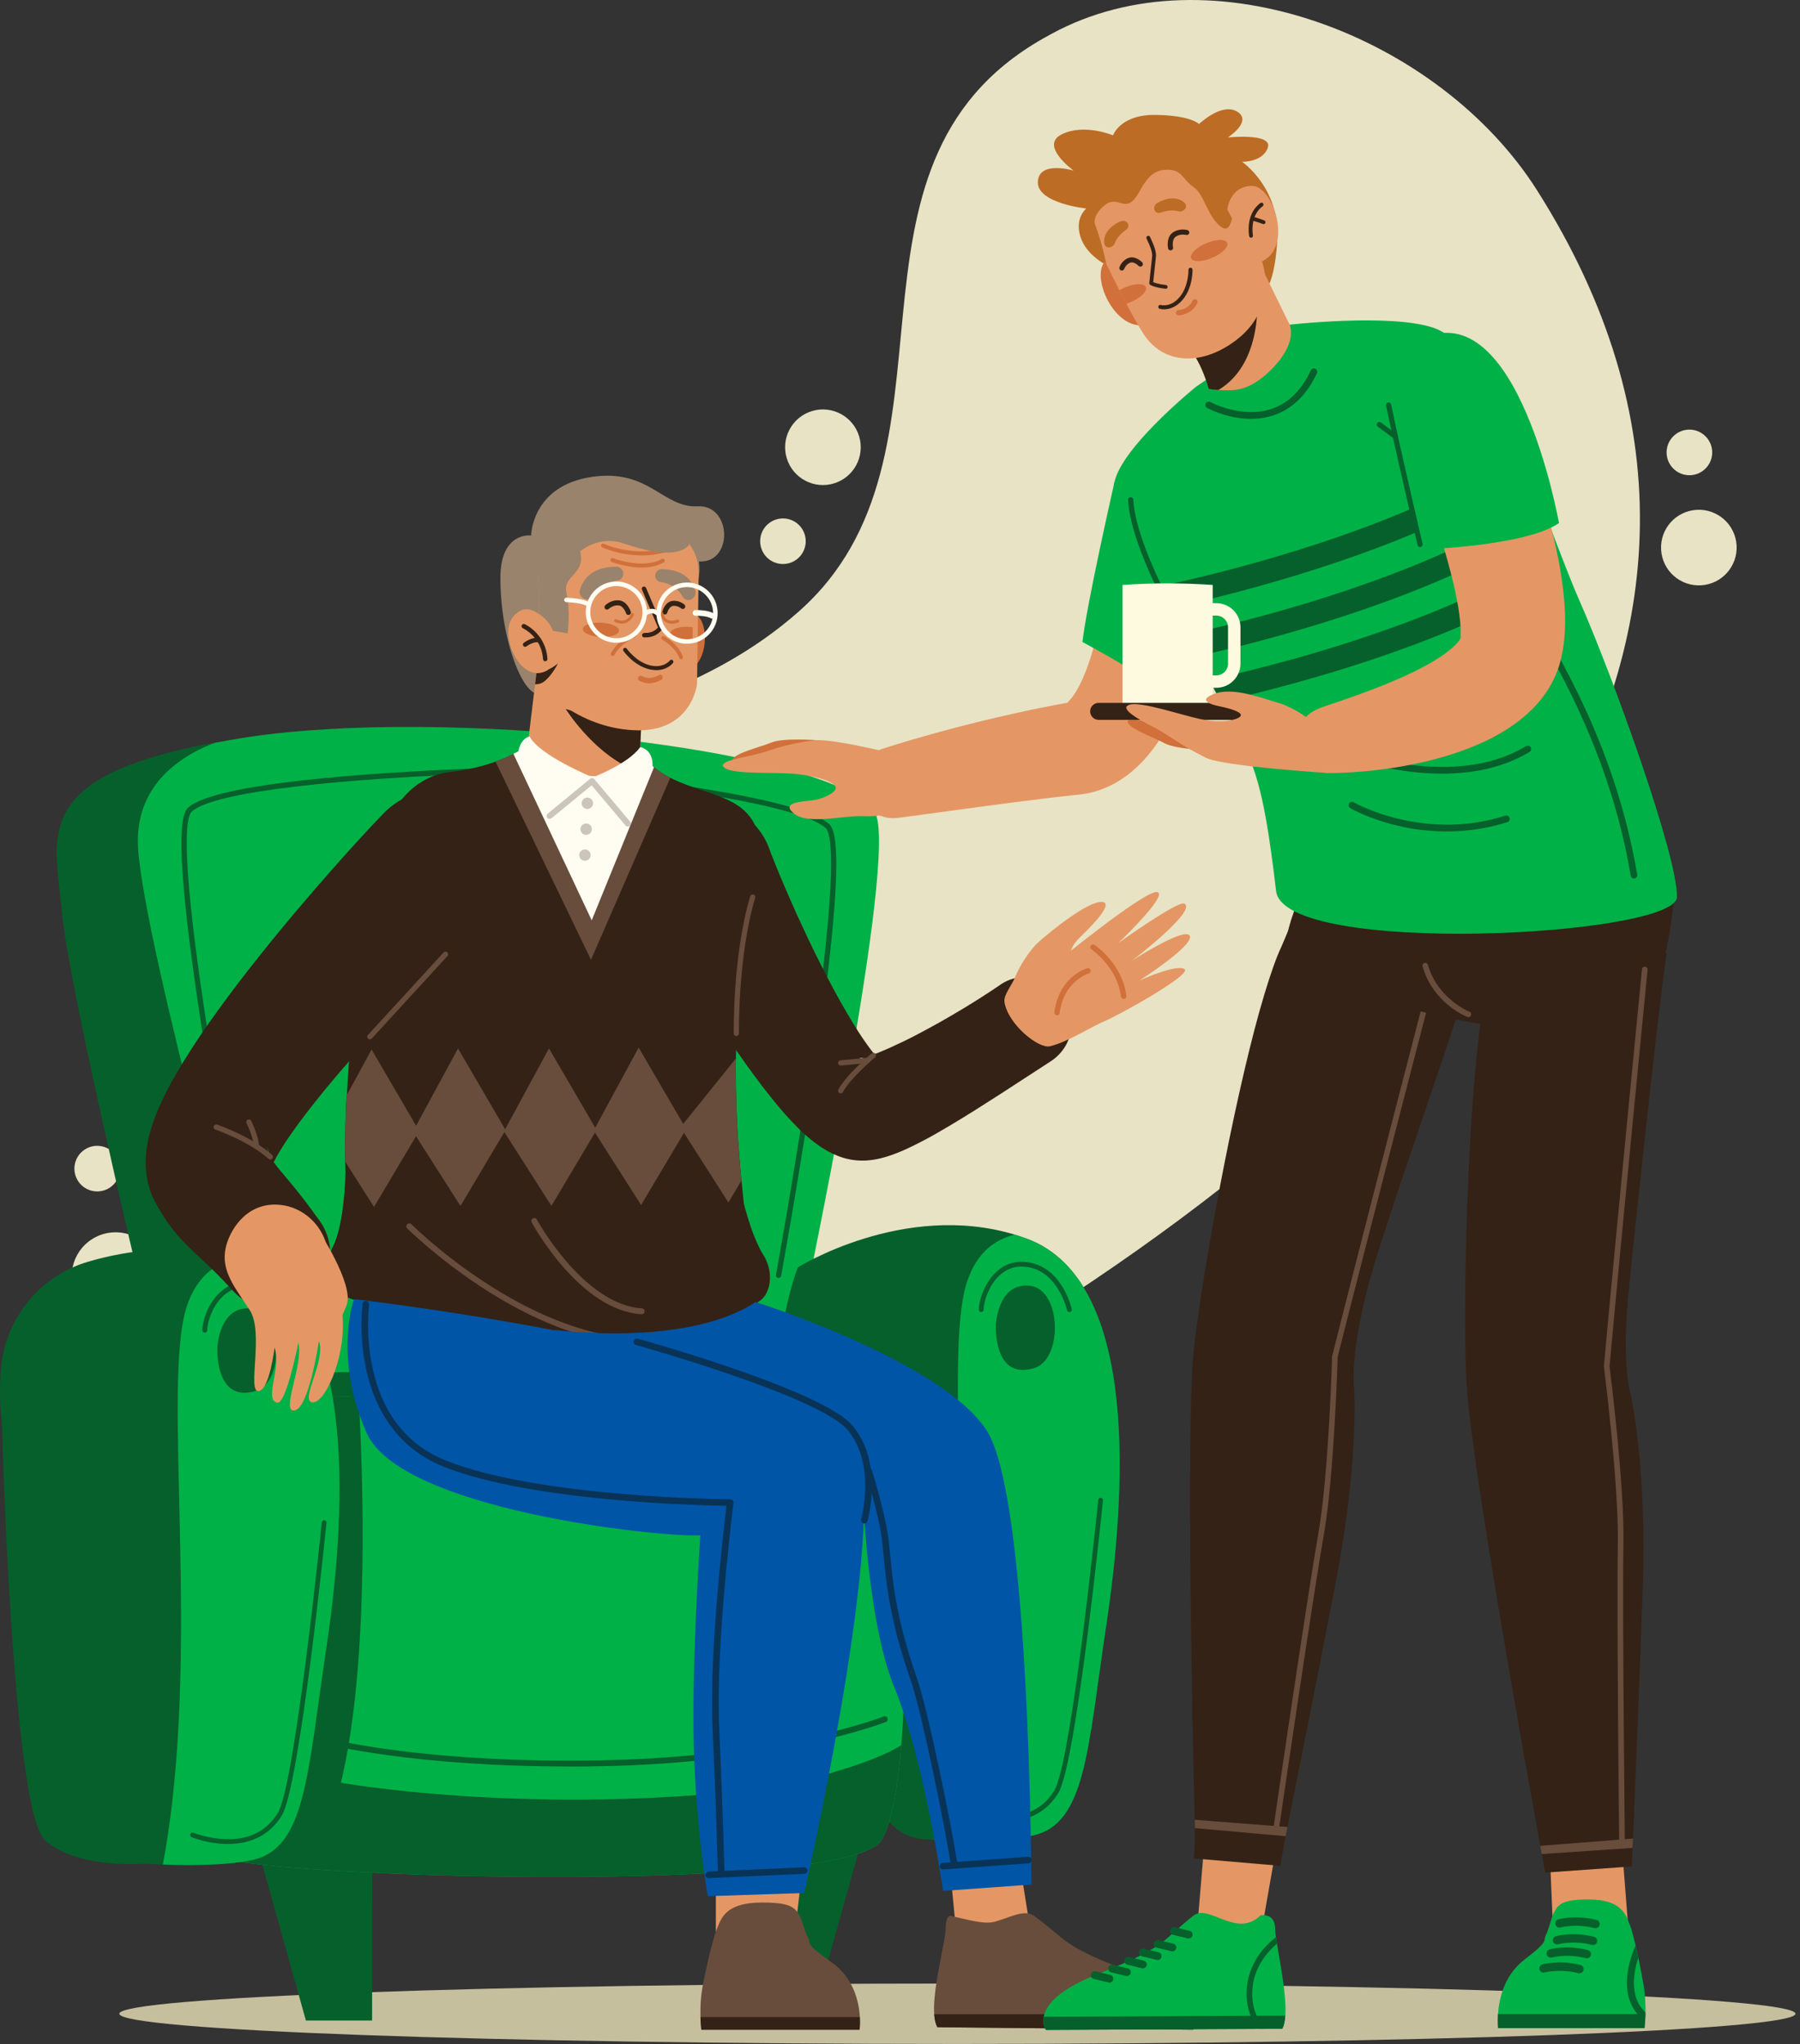 <svg width="339" height="385" viewBox="0 0 339 385" fill="none" xmlns="http://www.w3.org/2000/svg">
<rect x="0" y="0" width="339" height="385" fill="#333333" stroke="none"/>
<g clip-path="url(#clip0_9_720)">
<path d="M289.43 35.77C271.13 6.95 227.98 -9.96 198.01 6.39C197.48 6.68 196.95 6.97 196.42 7.27C153.93 31.45 183.93 85.66 150.37 115.23C116.81 144.8 69.45 133.15 37.13 180.88C8.1 223.75 59.39 328.54 179.67 257.7C275.9 201.02 344.03 121.75 289.43 35.77Z" fill="#E8E3C5"/>
<path d="M28.77 235.93C31.22 239.79 30.08 244.91 26.22 247.36C22.36 249.81 17.24 248.67 14.79 244.81C12.34 240.95 13.48 235.83 17.34 233.38C21.2 230.93 26.32 232.07 28.77 235.93Z" fill="#E8E3C5"/>
<path d="M152.92 77.42C156.69 76.28 160.66 78.41 161.8 82.17C162.94 85.94 160.81 89.91 157.05 91.05C153.28 92.19 149.31 90.06 148.17 86.3C147.03 82.53 149.16 78.56 152.92 77.42Z" fill="#E8E3C5"/>
<path d="M321.071 110.162C324.954 109.543 327.6 105.893 326.981 102.01C326.362 98.127 322.712 95.481 318.828 96.1C314.945 96.719 312.299 100.369 312.918 104.252C313.538 108.136 317.188 110.782 321.071 110.162Z" fill="#E8E3C5"/>
<path d="M146.21 97.83C148.48 97.14 150.88 98.42 151.56 100.69C152.25 102.96 150.97 105.36 148.7 106.04C146.43 106.73 144.03 105.45 143.35 103.18C142.66 100.91 143.94 98.51 146.21 97.83Z" fill="#E8E3C5"/>
<path d="M21.74 217.51C23.33 219.63 22.66 222.66 20.31 223.9C18.46 224.88 16.14 224.36 14.88 222.69C13.29 220.57 13.96 217.54 16.31 216.3C18.16 215.32 20.48 215.84 21.74 217.51Z" fill="#E8E3C5"/>
<path d="M321.26 82.23C322.91 83.94 322.86 86.65 321.15 88.3C319.44 89.95 316.73 89.9 315.08 88.19C313.43 86.48 313.48 83.77 315.19 82.12C316.9 80.47 319.61 80.52 321.26 82.23Z" fill="#E8E3C5"/>
<path d="M338.15 379.27C338.15 382.41 267.48 384.96 180.31 384.96C93.14 384.96 22.47 382.41 22.47 379.27C22.47 376.13 93.14 373.58 180.31 373.58C267.48 373.58 338.15 376.13 338.15 379.27Z" fill="#C6BF9E"/>
<path d="M140.34 350.49V380.55H152.82L159.94 355L162.58 345.53L140.34 350.49Z" fill="#06602B"/>
<g style="mix-blend-mode:multiply" opacity="0.5">
<path d="M140.34 350.49V358.16C146 357.53 154.06 356.1 159.94 354.99L162.58 345.52L140.34 350.48V350.49Z" fill="#06602B"/>
</g>
<path d="M70.08 350.49V380.55H57.61L50.48 355L47.84 345.53L70.08 350.49Z" fill="#06602B"/>
<g style="mix-blend-mode:multiply" opacity="0.5">
<path d="M70.08 350.49V358.16C64.42 357.53 56.36 356.1 50.48 354.99L47.84 345.52L70.08 350.48V350.49Z" fill="#06602B"/>
</g>
<path d="M12.3 173.18C13.51 185.86 24.16 232.05 29.52 254.82C30.05 257.09 30.54 259.13 30.95 260.88C31.96 265.15 32.57 267.69 32.57 267.69L147.35 265.28C147.35 265.28 147.67 263.81 148.23 261.21C152.33 242 169.27 160.97 164.8 153.08C164.48 152.53 164.02 151.98 163.42 151.44C162.99 151.06 162.5 150.68 161.94 150.31C161.38 149.94 160.76 149.57 160.07 149.21C151.76 144.82 134.44 141.17 114.77 139.02C91.57 136.47 65.11 136.01 46.33 138.88C45.79 138.96 45.26 139.05 44.74 139.14C43.37 139.37 42.06 139.6 40.8 139.84C16.18 144.5 11.42 151.2 11.26 160.69C11.2 164.43 11.85 168.57 12.29 173.2L12.3 173.18Z" fill="#00B147"/>
<path d="M146.63 240.69C146.87 240.69 147.08 240.52 147.12 240.28C147.16 240.08 150.8 220.09 153.73 199.76C155.45 187.82 156.6 178.09 157.14 170.86C158.07 158.45 157.01 155.98 156.14 155.19C151.1 150.67 125.02 147.2 109.92 145.54C102.69 144.74 95.32 144.49 88.02 144.79C70.56 145.51 40.52 147.42 35.43 152.12C34.57 152.91 33.55 155.4 34.65 167.8C35.29 175.02 36.57 184.73 38.47 196.65C41.69 216.93 45.61 236.88 45.65 237.08C45.7 237.35 45.97 237.53 46.24 237.47C46.51 237.42 46.69 237.15 46.63 236.88C46.59 236.68 42.68 216.75 39.46 196.49C33.83 161.03 34.95 153.93 36.11 152.86C39.66 149.59 58.59 147.01 88.07 145.8C95.32 145.5 102.63 145.75 109.82 146.54C124.8 148.19 150.65 151.61 155.49 155.95C156.67 157.01 157.88 164.09 152.75 199.63C149.82 219.94 146.18 239.92 146.14 240.12C146.09 240.39 146.27 240.65 146.54 240.7C146.57 240.7 146.6 240.7 146.63 240.7V240.69Z" fill="#06602B"/>
<path d="M10.66 160.66C10.71 164.14 11.3 167.98 11.71 172.22C12.94 184.9 23.76 231.09 29.21 253.86H48.27C48.27 253.86 27.25 178.43 26.01 159.87C25.2 147.76 34.27 142.2 40.67 139.81C15.65 144.47 10.8 151.17 10.65 160.66H10.66Z" fill="#06602B"/>
<path d="M147.29 263.09C147.29 263.09 164.94 261.38 166.38 267.76C167.51 272.74 166 317.36 165.28 336.74C165.09 341.82 169.01 346.12 174.09 346.41C175.21 346.47 176.4 346.53 177.61 346.57C183.46 346.78 190.09 346.7 194.63 345.67C204.53 343.43 204.85 329.39 208.36 306.08C211.87 282.77 215.07 241.26 193.35 233.28C192.6 233.01 191.85 232.76 191.11 232.53C170.19 226.21 150.24 238.71 150.24 238.71C145.42 252.05 147.28 263.09 147.28 263.09H147.29Z" fill="#06602B"/>
<path d="M177.6 346.58C183.45 346.79 190.08 346.71 194.62 345.68C204.52 343.44 204.84 329.4 208.35 306.09C211.86 282.78 215.06 241.27 193.34 233.29C192.59 233.02 191.84 232.77 191.1 232.54C187.4 233.42 184 235.88 182.17 241.27C177.19 255.9 185.09 306.74 177.6 346.59V346.58Z" fill="#00B147"/>
<path d="M189.17 343.08C193.68 343.08 197.19 341.22 199.33 337.68C202.68 332.14 207.52 284.61 207.73 282.59C207.75 282.34 207.57 282.12 207.33 282.1C207.08 282.07 206.86 282.26 206.84 282.5C206.79 282.99 201.82 331.85 198.57 337.21C193.64 345.35 182.77 341.01 182.66 340.96C182.43 340.87 182.17 340.98 182.07 341.21C181.98 341.44 182.09 341.7 182.32 341.8C182.44 341.85 185.26 342.99 188.77 343.08C188.91 343.08 189.05 343.08 189.18 343.08H189.17Z" fill="#06602B"/>
<path d="M187.55 249.49C187.55 249.49 187.9 241.51 193.92 242.15C199.94 242.78 200.23 255.94 194.85 257.64C186.98 260.13 187.55 249.49 187.55 249.49Z" fill="#06602B"/>
<path d="M201.41 247.11C201.41 247.11 201.48 247.11 201.51 247.1C201.75 247.05 201.91 246.81 201.85 246.56C201.78 246.26 200.17 239.27 194.34 237.88C191.98 237.32 189.88 237.74 188.11 239.14C185.54 241.16 184.35 244.82 184.35 246.66C184.35 246.91 184.55 247.11 184.8 247.11C185.05 247.11 185.25 246.91 185.25 246.66C185.25 245.23 186.25 241.75 188.67 239.85C190.22 238.63 192.06 238.26 194.13 238.76C199.41 240.02 200.95 246.69 200.96 246.76C201.01 246.97 201.19 247.11 201.4 247.11H201.41Z" fill="#06602B"/>
<path d="M24.54 260.11C25.66 264.85 26.35 267.68 26.35 267.68L153.95 265C153.95 265 154.31 263.37 154.92 260.48C132.31 256.64 54.71 257.93 24.54 260.12V260.11Z" fill="#06602B"/>
<path d="M25.55 284.21C25.58 286.62 25.63 289.16 25.71 291.81C26.42 315.59 29.33 346.94 39.65 349.69C56.44 354.17 160.64 356.44 166.09 346.49C167.72 343.52 168.73 338.52 169.39 332.4C169.52 331.2 169.63 329.96 169.74 328.68C170.64 317.6 170.64 303.82 171.01 291.81C171.11 288.58 171.24 285.48 171.41 282.6C172.7 261.44 155.48 261.14 155.48 261.14C131.13 260.57 95.35 261.71 67.53 262.88C53.02 263.49 40.68 264.11 33.23 264.51C28.44 264.76 25.69 264.92 25.69 264.92C25.69 264.92 25.4 273.02 25.55 284.21Z" fill="#00B147"/>
<path d="M107.16 332.71C109.26 332.71 111.43 332.69 113.66 332.64C147.29 331.96 166.65 324.39 166.84 324.31C167.12 324.2 167.26 323.87 167.15 323.59C167.04 323.31 166.71 323.17 166.43 323.28C166.24 323.36 147.05 330.85 113.64 331.53C80.19 332.21 61.81 327.45 61.63 327.4C61.33 327.32 61.03 327.5 60.95 327.79C60.87 328.09 61.05 328.39 61.34 328.47C61.51 328.52 77.67 332.7 107.15 332.7L107.16 332.71Z" fill="#06602B"/>
<path d="M25.55 284.21C25.58 286.62 25.63 289.16 25.71 291.81C26.42 315.59 29.33 346.94 39.65 349.69C56.44 354.17 160.64 356.44 166.09 346.49C167.72 343.52 168.73 338.52 169.39 332.4C169.52 331.2 169.63 329.96 169.74 328.68C164.8 331.98 149.96 336.3 139.77 337.34C97.27 341.7 64.2 335.76 64.2 335.76C69.78 312.75 68.3 276.02 67.53 262.88C53.02 263.49 40.68 264.11 33.23 264.51L25.55 284.21Z" fill="#06602B"/>
<path d="M0.35 267.69C0.35 267.69 -0.3 263.82 0.17 257.89C0.92 248.42 7.43 240.34 16.54 237.65C24.07 235.43 34.01 234.05 44.18 237.13C44.92 237.36 45.67 237.6 46.42 237.88C68.13 245.86 64.94 287.37 61.43 310.68C57.92 333.99 57.6 348.04 47.7 350.27C43.15 351.3 36.52 351.38 30.68 351.17C29.46 351.13 28.28 351.07 27.16 351.01C27.16 351.01 14.85 352.08 8.54 346.67C2.22 341.26 0.35 267.69 0.35 267.69Z" fill="#06602B"/>
<path d="M30.67 351.17C36.52 351.38 43.15 351.3 47.69 350.27C57.59 348.03 57.91 333.99 61.42 310.68C64.93 287.37 68.13 245.86 46.41 237.88C45.66 237.61 44.91 237.36 44.17 237.13C40.47 238.01 37.07 240.47 35.24 245.86C30.26 260.49 38.16 311.33 30.67 351.18V351.17Z" fill="#00B147"/>
<path d="M42.93 347.3C47.44 347.3 50.95 345.44 53.09 341.9C56.44 336.36 61.28 288.83 61.49 286.81C61.51 286.56 61.33 286.34 61.09 286.32C60.84 286.3 60.62 286.48 60.6 286.72C60.55 287.21 55.58 336.07 52.33 341.43C50.27 344.83 46.99 346.5 42.58 346.39C39.23 346.31 36.45 345.19 36.43 345.18C36.2 345.09 35.94 345.2 35.84 345.43C35.75 345.66 35.86 345.92 36.09 346.02C36.21 346.07 39.03 347.21 42.54 347.3C42.68 347.3 42.82 347.3 42.95 347.3H42.93Z" fill="#06602B"/>
<path d="M38.57 251C38.82 251 39.02 250.8 39.02 250.55C39.02 249.12 40.02 245.64 42.44 243.74C43.99 242.52 45.83 242.15 47.9 242.65C53.17 243.91 54.72 250.58 54.73 250.65C54.78 250.89 55.03 251.05 55.27 250.99C55.51 250.94 55.67 250.7 55.61 250.45C55.54 250.15 53.93 243.16 48.1 241.77C45.74 241.21 43.64 241.63 41.87 243.03C39.3 245.05 38.11 248.71 38.11 250.55C38.11 250.8 38.31 251 38.56 251H38.57Z" fill="#06602B"/>
<path d="M40.93 253.79C40.93 253.79 41.28 245.81 47.31 246.45C53.33 247.08 53.62 260.24 48.24 261.94C40.37 264.43 40.94 253.79 40.94 253.79H40.93Z" fill="#06602B"/>
<path d="M144.94 160.02C145 160.18 145.08 160.4 145.15 160.6L145.39 161.21L145.88 162.44C146.21 163.26 146.55 164.08 146.89 164.9C147.57 166.54 148.28 168.18 148.99 169.8C149.7 171.43 150.44 173.05 151.19 174.65C151.94 176.26 152.68 177.86 153.47 179.44C155.03 182.6 156.62 185.72 158.31 188.7C159.15 190.19 160 191.65 160.87 193.06C161.73 194.46 162.62 195.8 163.49 197C163.92 197.59 164.35 198.16 164.74 198.63C165.13 199.1 165.5 199.51 165.69 199.72C165.78 199.82 165.83 199.88 165.74 199.84C165.69 199.82 165.6 199.78 165.45 199.72C165.28 199.65 165.06 199.56 164.71 199.46C164.62 199.43 164.51 199.4 164.41 199.38L164.18 199.33C164.07 199.31 163.97 199.29 163.86 199.27C163.49 199.21 163.17 199.19 162.95 199.18C162.49 199.18 162.25 199.21 162.1 199.24C161.82 199.3 161.88 199.33 162.01 199.32C162.3 199.3 162.9 199.15 163.53 198.95C164.17 198.74 164.88 198.49 165.6 198.19C167.05 197.6 168.58 196.9 170.11 196.16C171.65 195.43 173.18 194.61 174.72 193.78C176.26 192.96 177.8 192.08 179.32 191.19C180.85 190.31 182.36 189.37 183.88 188.43C184.63 187.96 185.38 187.47 186.12 186.99C186.49 186.75 186.86 186.5 187.23 186.26L187.78 185.89L188.3 185.53L188.32 185.51C192.24 182.8 197.62 183.79 200.33 187.71C203.04 191.63 202.05 197.01 198.13 199.72C198.07 199.76 197.98 199.82 197.93 199.86L188.45 206.02C186.87 207.04 185.27 208.05 183.67 209.07C182.06 210.09 180.42 211.07 178.75 212.08C177.07 213.08 175.36 214.07 173.5 215.03C172.57 215.51 171.61 216 170.56 216.47C169.49 216.94 168.38 217.42 166.9 217.87C166.15 218.09 165.31 218.32 164.13 218.48C163.53 218.55 162.84 218.62 161.92 218.58C161.47 218.57 160.92 218.52 160.33 218.42C160.17 218.39 160 218.36 159.84 218.32L159.6 218.27L159.44 218.23C159.23 218.18 159.02 218.12 158.81 218.06C158.03 217.82 157.38 217.55 156.81 217.28C156.25 217.02 155.76 216.74 155.33 216.48C154.46 215.96 153.78 215.46 153.16 214.98C151.94 214.03 151.01 213.15 150.15 212.29C149.3 211.43 148.53 210.61 147.81 209.79C146.37 208.16 145.1 206.55 143.86 204.97C142.63 203.38 141.47 201.8 140.34 200.21C138.1 197.04 135.94 193.89 133.87 190.71C132.84 189.12 131.79 187.54 130.78 185.95L127.75 181.18L124.75 176.39L123.25 173.98L121.72 171.5L121.49 171.13C117.71 164.99 119.62 156.95 125.76 153.17C131.9 149.39 139.94 151.3 143.72 157.44C144.22 158.26 144.65 159.17 144.95 160.04L144.94 160.02Z" fill="#342216"/>
<path d="M158.33 205.92C158.25 205.92 158.17 205.9 158.09 205.86C157.85 205.73 157.77 205.43 157.9 205.19C159.53 202.24 163.99 198.55 164.18 198.39C164.39 198.22 164.7 198.25 164.87 198.46C165.04 198.67 165.01 198.98 164.8 199.15C164.76 199.19 160.29 202.88 158.75 205.67C158.66 205.83 158.49 205.92 158.32 205.92H158.33Z" fill="#684D3C"/>
<path d="M158.33 200.68C158.08 200.68 157.86 200.49 157.84 200.23C157.82 199.96 158.02 199.72 158.29 199.7C158.32 199.7 161.19 199.45 163.36 199.22C163.63 199.19 163.87 199.39 163.9 199.66C163.93 199.93 163.73 200.17 163.46 200.2C161.28 200.43 158.4 200.68 158.37 200.68C158.36 200.68 158.34 200.68 158.33 200.68Z" fill="#684D3C"/>
<path d="M189.18 188.68C188.98 187.36 190.54 185.65 191.19 184.01C192.05 181.85 194 178.87 195.54 177.48C197.85 175.39 205.01 169.62 207.58 169.87C210.16 170.12 204.37 175.58 203.21 176.72C202.05 177.86 201.68 179.07 201.68 179.07C201.68 179.07 215.92 167.58 217.94 168.01C219.96 168.44 212.51 175.79 210.66 177.59C210.66 177.59 221.87 169.53 223.07 170.2C225.47 171.56 213.28 180.87 213.28 180.87C213.28 180.87 223.06 174.57 224.05 176.21C225.1 177.94 214.61 184.67 214.61 184.67C214.61 184.67 221.58 181.49 223.08 182.52C224.58 183.54 210.45 191.34 208.13 192.28C205.81 193.22 200.9 196.36 197.71 197.06C195.54 197.53 189.8 192.88 189.17 188.7L189.18 188.68Z" fill="#E49764"/>
<path d="M211.76 188.13C212.01 188.07 212.17 187.83 212.14 187.57C211.37 181.5 206.35 178.11 206.14 177.97C205.9 177.81 205.59 177.88 205.43 178.11C205.27 178.35 205.34 178.66 205.57 178.82C205.57 178.82 210.42 182.1 211.12 187.7C211.16 187.98 211.41 188.18 211.69 188.14C211.71 188.14 211.73 188.14 211.75 188.13H211.76Z" fill="#D1703A"/>
<path d="M199.19 191.21C199.39 191.16 199.54 190.99 199.57 190.78C200.38 184.71 204.99 183.36 205.04 183.35C205.31 183.27 205.47 182.99 205.4 182.72C205.33 182.45 205.05 182.29 204.78 182.36C204.56 182.42 199.47 183.91 198.57 190.64C198.53 190.92 198.73 191.18 199.01 191.22C199.08 191.22 199.14 191.22 199.21 191.21H199.19Z" fill="#D1703A"/>
<path d="M65.25 206.37C65.04 210.55 64.94 214.68 65.02 218.8C65.02 218.81 65.02 218.83 65.02 218.85C65.05 220.54 65.11 222.22 65.2 223.91C65.22 224.32 65.24 224.78 65.28 225.29C65.29 225.55 65.31 225.83 65.33 226.11C65.51 229.18 65.8 233.52 66.17 238.31C66.19 238.55 66.2 238.8 66.23 239.05C67.07 249.88 68.35 262.72 69.88 268.2C69.93 268.4 69.99 268.58 70.04 268.76C70.15 268.82 70.26 268.88 70.37 268.94C78.98 273.58 88.55 276.03 98.04 276.77C98.38 276.8 98.71 276.82 99.04 276.84C100.67 276.95 102.29 277 103.9 277.02C106.08 277.02 108.26 276.95 110.4 276.8C112.3 276.66 114.17 276.46 116.01 276.19C123.93 275.06 131.25 272.81 137.26 269.77C137.49 269.65 137.72 269.54 137.95 269.42C139.54 268.59 141.02 267.7 142.4 266.76C142.61 266.62 142.82 266.48 143.03 266.33C143.88 265.73 144.69 265.1 145.45 264.46C144.83 261.44 144.2 257.8 143.6 253.9C143.55 253.57 143.49 253.25 143.45 252.92C142.62 247.49 141.85 241.62 141.19 236.24C141.16 235.98 141.13 235.73 141.09 235.48C140.75 232.67 140.45 230 140.19 227.62C140.17 227.37 140.14 227.11 140.11 226.87C139.93 225.2 139.77 223.68 139.65 222.38C139.62 222.11 139.6 221.84 139.57 221.59C139.53 221.22 139.49 220.84 139.47 220.47C139.44 220.18 139.42 219.89 139.39 219.61C139.3 218.56 139.22 217.54 139.15 216.54C139.02 214.93 138.93 213.38 138.85 211.86C138.76 210.13 138.69 208.44 138.65 206.81C138.61 205.05 138.58 203.36 138.58 201.72C138.58 200.93 138.58 200.15 138.6 199.39C138.61 198.46 138.63 197.55 138.65 196.66C138.81 190.93 139.23 185.97 139.76 181.66C139.8 181.36 139.83 181.07 139.87 180.78C140.09 179.06 140.32 177.46 140.56 175.96C140.62 175.63 140.67 175.3 140.72 174.98C142.09 166.68 143.52 161.58 143.04 158.38C142.04 151.74 136.85 150.4 131.36 148.54C131.1 148.45 130.84 148.37 130.59 148.28C129.66 147.96 128.73 147.61 127.82 147.22C127.43 147.06 127.05 146.88 126.67 146.7C126.53 146.63 126.39 146.56 126.26 146.5C126.14 146.44 126.02 146.38 125.91 146.32C124.97 145.81 124.06 145.23 123.21 144.53C122.01 143.56 120.93 142.37 120.01 140.88L100.25 139.95C100.25 139.95 98.99 140.88 96.74 141.99C96.4 142.16 96.03 142.33 95.65 142.51C95.37 142.63 95.09 142.76 94.79 142.88C94.45 143.02 94.08 143.17 93.71 143.31C93.6 143.35 93.48 143.4 93.36 143.44C93.24 143.49 93.11 143.53 92.98 143.57C92.79 143.64 92.6 143.7 92.4 143.77C90.62 144.35 88.52 144.88 86.12 145.22C85.88 145.25 85.64 145.29 85.39 145.32C85.22 145.34 85.05 145.36 84.87 145.38C83.24 145.56 81.72 146.02 80.32 146.74C80.05 146.88 79.78 147.02 79.52 147.18C73.71 150.67 70.03 158.88 68.72 170.79C68.36 174.1 67.99 177.32 67.64 180.48C67.6 180.82 67.57 181.17 67.53 181.51C67.45 182.2 67.38 182.89 67.31 183.57C67.28 183.82 67.25 184.07 67.23 184.32C66.96 186.76 66.71 189.17 66.47 191.55C66.45 191.8 66.42 192.06 66.4 192.32C66.38 192.46 66.37 192.58 66.36 192.72L66.23 194.11C65.84 198.28 65.53 202.36 65.32 206.39L65.25 206.37Z" fill="#342216"/>
<path d="M138.68 195.13C138.41 195.13 138.19 194.92 138.19 194.65C138.19 194.51 137.96 180.04 141.29 168.8C141.37 168.54 141.64 168.39 141.9 168.47C142.16 168.55 142.31 168.82 142.23 169.08C138.94 180.17 139.17 194.48 139.17 194.63C139.17 194.9 138.96 195.13 138.69 195.13H138.68Z" fill="#684D3C"/>
<path d="M139.62 224.86C139.62 224.86 141.34 232.52 143.74 236.31C146.14 240.1 144.97 245 141.68 245.62C138.39 246.24 139.62 224.86 139.62 224.86Z" fill="#342216"/>
<path d="M65.07 220.84C65.07 220.84 64.93 230.34 62.72 234.75C60.51 239.16 62.21 245.26 69.85 245.22C77.48 245.18 65.07 220.83 65.07 220.83V220.84Z" fill="#342216"/>
<path d="M112.35 212.82L103.85 227.12L94.91 213.09L103.39 197.46L112.35 212.82Z" fill="#684D3C"/>
<path d="M95.22 212.83L86.72 227.13L77.78 213.1L86.26 197.47L95.22 212.83Z" fill="#684D3C"/>
<path d="M129.24 212.65L120.74 226.95L111.81 212.93L120.28 197.3L129.24 212.65Z" fill="#684D3C"/>
<path d="M128.24 212.45L128.82 213.37L137.18 226.48L139.63 222.36C139.6 222.09 139.58 221.82 139.55 221.57C139.51 221.2 139.47 220.82 139.45 220.45C139.42 220.16 139.4 219.87 139.37 219.59C139.28 218.54 139.2 217.52 139.13 216.52C139 214.91 138.91 213.36 138.83 211.84C138.74 210.11 138.67 208.42 138.63 206.79C138.59 205.03 138.56 203.34 138.56 201.7C138.56 200.91 138.56 200.13 138.58 199.37L128.68 211.67L128.25 212.46L128.24 212.45Z" fill="#684D3C"/>
<path d="M65.25 206.37C65.04 210.55 64.94 214.68 65.02 218.8L70.44 227.31L78.35 214L78.94 213.01L78.37 212.03L69.98 197.66L65.25 206.38V206.37Z" fill="#684D3C"/>
<path d="M93.31 143.42L111.3 180.77L126.24 146.48C126.12 146.42 126 146.36 125.88 146.3C124.94 145.79 124.03 145.21 123.17 144.51C121.98 143.54 120.89 142.35 119.97 140.86L100.21 139.93C100.21 139.93 98.95 140.86 96.7 141.97C96.36 142.14 95.99 142.31 95.6 142.49C95.32 142.62 95.04 142.74 94.74 142.86C94.39 143 94.03 143.15 93.66 143.28C93.55 143.32 93.43 143.37 93.31 143.41V143.42Z" fill="#684D3C"/>
<path d="M96.69 141.97L111.44 173.34L123.17 144.51C121.98 143.54 120.89 142.35 119.97 140.86L100.21 139.93C100.21 139.93 98.95 140.86 96.7 141.97H96.69Z" fill="#FFFCF2"/>
<path d="M109.55 151.24C109.52 151.83 109.98 152.34 110.57 152.36C111.16 152.39 111.67 151.93 111.69 151.34C111.72 150.75 111.26 150.24 110.67 150.22C110.08 150.19 109.57 150.65 109.55 151.24Z" fill="#CCC5B9"/>
<path d="M109.32 156.12C109.29 156.71 109.75 157.22 110.34 157.24C110.93 157.27 111.44 156.81 111.46 156.22C111.49 155.63 111.03 155.12 110.44 155.1C109.85 155.07 109.34 155.53 109.32 156.12Z" fill="#CCC5B9"/>
<path d="M109.09 161C109.06 161.59 109.52 162.1 110.11 162.12C110.7 162.15 111.21 161.69 111.23 161.1C111.26 160.51 110.8 160 110.21 159.98C109.62 159.95 109.11 160.41 109.09 161Z" fill="#CCC5B9"/>
<path d="M120.19 253.29C112.77 252.94 104.76 250.46 96.41 245.87C84.96 239.57 76.78 231.44 76.7 231.36C76.48 231.14 76.48 230.79 76.7 230.58C76.92 230.36 77.27 230.36 77.48 230.58C77.56 230.66 85.64 238.7 96.96 244.92C107.35 250.63 122.67 255.93 136.71 248.8C136.98 248.66 137.31 248.77 137.45 249.04C137.59 249.31 137.48 249.65 137.21 249.78C132.03 252.41 126.3 253.58 120.18 253.29H120.19Z" fill="#684D3C"/>
<path d="M120.83 247.53C109.25 246.8 100.51 230.91 100.14 230.23C99.99 229.96 100.09 229.63 100.36 229.48C100.63 229.33 100.96 229.43 101.11 229.7C101.2 229.86 109.92 245.73 120.89 246.42C121.19 246.44 121.43 246.7 121.41 247.01C121.39 247.31 121.13 247.54 120.83 247.53Z" fill="#684D3C"/>
<path d="M103.88 123.77C102.87 139.51 94.26 125.51 94.24 108.85C94.23 100.07 100.03 100.85 100.03 100.85C100.03 100.85 100.13 91.46 111.52 89.81C122.27 88.25 124.82 95.7 131.4 95.36C138.01 95.02 138.12 106.6 131.25 105.7C124.38 104.8 102.38 109.09 103.89 123.77H103.88Z" fill="#9A836C"/>
<path d="M120.74 137.15L120.44 143.52C119.84 143.96 119.24 144.34 118.64 144.66C109.84 149.4 99.23 141.63 99.23 141.63L101.12 125.98L118.41 137.03L120.74 137.15Z" fill="#E49764"/>
<path d="M120.74 137.15L120.44 143.52C119.84 143.96 119.24 144.34 118.64 144.66C111.49 141.43 106.55 133.54 106.55 133.54L118.42 137.03L120.75 137.15H120.74Z" fill="#342216"/>
<path d="M120.57 140.7C120.57 140.7 123.39 141.12 122.83 145.03L118.42 155.85L111.72 146.38C111.72 146.38 118.34 143.87 120.58 140.7H120.57Z" fill="#FFFCF2"/>
<path d="M99.75 138.7C99.75 138.7 97.73 138.96 97.48 142.56L102.78 153.3L111.53 146.37C111.53 146.37 101.44 142.19 99.75 138.7Z" fill="#FFFCF2"/>
<path d="M118.21 155.67C118.35 155.67 118.49 155.63 118.6 155.54C118.84 155.34 118.87 154.99 118.67 154.75L111.93 146.75C111.73 146.51 111.38 146.48 111.14 146.68L103.15 153.24C102.91 153.44 102.88 153.79 103.07 154.03C103.27 154.27 103.62 154.3 103.86 154.11L111.42 147.91L117.81 155.48C117.91 155.6 118.06 155.67 118.21 155.68V155.67Z" fill="#CCC5B9"/>
<path d="M123.59 98.52C123.59 98.52 135.44 100.2 130.56 112.45C130.56 112.45 123.16 101.76 123.59 98.52Z" fill="#9A836C"/>
<path d="M127.86 117.04C127.86 117.04 130.81 113.87 132.24 117.25C133.67 120.63 132.14 127.27 127.93 125.97L127.86 117.04Z" fill="#D1703A"/>
<path d="M131.28 128.82C131.28 128.82 130.3 138.07 119.35 137.53C108.47 137 101.97 129.32 101.6 128.92L101.59 128.91L101.57 126.76L101.47 115.62L101.42 109.66C101.42 109.66 100.53 98.9 111.12 97.44C118.86 96.37 125.99 97.95 129.44 101.99C130.71 103.48 131.48 105.31 131.59 107.47L131.43 118.16L131.39 120.78L131.27 128.82H131.28Z" fill="#E49764"/>
<path d="M118.26 115.82C118.1 115.79 117.96 115.67 117.9 115.5C117.9 115.49 117.45 114.1 116.48 114.02C115.43 113.93 114.66 114.68 114.65 114.68C114.47 114.86 114.17 114.86 113.98 114.68C113.8 114.5 113.8 114.2 113.98 114.01C114.02 113.97 115.06 112.94 116.56 113.07C118.16 113.21 118.77 115.13 118.8 115.21C118.88 115.46 118.74 115.72 118.49 115.8C118.41 115.82 118.33 115.83 118.25 115.81L118.26 115.82Z" fill="#342216"/>
<path d="M125.12 115.72C125.12 115.72 125.11 115.72 125.1 115.72C124.85 115.66 124.69 115.4 124.76 115.15C124.78 115.08 125.23 113.38 126.62 113.18C127.92 113 128.87 113.84 128.91 113.88C129.1 114.06 129.12 114.35 128.94 114.55C128.77 114.74 128.47 114.76 128.27 114.58C128.26 114.57 127.59 114 126.75 114.12C125.99 114.23 125.68 115.38 125.67 115.39C125.61 115.64 125.36 115.79 125.12 115.74V115.72Z" fill="#342216"/>
<path d="M115.38 123.55C115.32 123.55 115.26 123.53 115.2 123.5C115.02 123.4 114.96 123.17 115.06 123C116.53 120.4 119.17 119.39 119.29 119.35C119.48 119.28 119.69 119.38 119.76 119.57C119.83 119.76 119.73 119.97 119.54 120.05C119.52 120.05 117.03 121.01 115.7 123.37C115.63 123.49 115.51 123.56 115.38 123.56V123.55Z" fill="#D1703A"/>
<path d="M128.26 124.15C128.11 124.15 127.96 124.05 127.91 123.9C127.24 121.89 124.75 120.49 124.73 120.47C124.55 120.37 124.49 120.15 124.59 119.97C124.69 119.79 124.91 119.73 125.09 119.83C125.2 119.89 127.85 121.38 128.61 123.67C128.67 123.86 128.57 124.07 128.38 124.14C128.34 124.15 128.3 124.16 128.26 124.16V124.15Z" fill="#D1703A"/>
<path d="M120.84 104.6C116.64 104.6 113.6 103.17 113.42 103.08C113.24 102.99 113.16 102.77 113.25 102.59C113.34 102.41 113.56 102.33 113.74 102.42C113.8 102.45 119.65 105.19 126.19 103C126.38 102.94 126.59 103.04 126.66 103.23C126.72 103.42 126.62 103.63 126.43 103.7C124.45 104.36 122.55 104.6 120.84 104.6Z" fill="#D1703A"/>
<path d="M120.86 106.89C118 106.89 115.36 105.89 115.19 105.83C115 105.76 114.9 105.54 114.98 105.35C115.05 105.16 115.27 105.06 115.46 105.14C115.52 105.16 121.18 107.3 124.64 105.27C124.82 105.17 125.04 105.23 125.15 105.4C125.25 105.58 125.19 105.8 125.02 105.91C123.77 106.64 122.29 106.89 120.87 106.89H120.86Z" fill="#D1703A"/>
<path d="M123.75 126.21C123.3 126.22 122.8 126.17 122.24 126.04C119.36 125.34 117.49 122.71 117.42 122.6C117.3 122.43 117.34 122.19 117.51 122.08C117.68 121.96 117.92 122 118.03 122.17C118.05 122.19 119.82 124.68 122.41 125.31C124.98 125.93 126.13 124.43 126.14 124.41C126.26 124.24 126.5 124.21 126.67 124.33C126.84 124.45 126.87 124.69 126.75 124.86C126.7 124.92 125.75 126.17 123.74 126.21H123.75Z" fill="#342216"/>
<path d="M124.28 128.17C124.47 128.07 124.59 127.99 124.61 127.98C124.84 127.82 124.89 127.51 124.74 127.29C124.58 127.06 124.28 127 124.05 127.16C123.98 127.21 122.48 128.19 120.88 127.32C120.64 127.19 120.33 127.28 120.2 127.52C120.07 127.76 120.16 128.07 120.4 128.2C122.06 129.11 123.62 128.52 124.28 128.18V128.17Z" fill="#D1703A"/>
<path d="M116.83 117.44C116.51 117.4 116.18 117.31 115.84 117.16C115.7 117.1 115.63 116.93 115.69 116.79C115.75 116.65 115.92 116.58 116.06 116.64C116.71 116.92 117.29 116.96 117.78 116.76C118.53 116.44 118.83 115.66 118.83 115.65C118.88 115.5 119.04 115.43 119.19 115.49C119.34 115.54 119.41 115.71 119.35 115.85C119.33 115.89 118.96 116.87 117.99 117.28C117.63 117.43 117.24 117.49 116.82 117.44H116.83Z" fill="#D1703A"/>
<path d="M126.59 117.46C126.13 117.47 125.72 117.37 125.37 117.15C124.52 116.62 124.37 115.62 124.36 115.58C124.34 115.43 124.44 115.28 124.6 115.26C124.75 115.24 124.89 115.34 124.92 115.5C124.92 115.51 125.05 116.29 125.67 116.68C126.14 116.97 126.78 116.98 127.57 116.71C127.72 116.66 127.88 116.74 127.93 116.89C127.98 117.04 127.9 117.2 127.75 117.25C127.33 117.39 126.94 117.46 126.59 117.47V117.46Z" fill="#D1703A"/>
<path d="M116.59 118.78C116.56 119.52 115 120.05 113.11 119.96C111.23 119.87 109.73 119.2 109.76 118.46C109.79 117.72 111.35 117.19 113.23 117.28C115.11 117.37 116.61 118.04 116.58 118.78H116.59Z" fill="#D1703A"/>
<path d="M130.43 120.74C130.17 120.75 129.89 120.75 129.61 120.74C127.73 120.65 126.23 119.98 126.26 119.24C126.29 118.5 127.85 117.97 129.73 118.06C129.98 118.07 130.23 118.1 130.47 118.13L130.43 120.75V120.74Z" fill="#D1703A"/>
<path d="M121.32 120.05C121.09 120.04 120.91 119.84 120.92 119.61C120.93 119.38 121.13 119.2 121.36 119.21C122.9 119.28 123.66 118.51 123.92 118.16C122.41 114.63 120.91 111.08 120.9 111.05C120.81 110.84 120.9 110.59 121.12 110.5C121.33 110.41 121.58 110.51 121.67 110.72C121.69 110.76 123.24 114.44 124.78 118.03C124.83 118.15 124.82 118.28 124.77 118.39C124.73 118.46 123.81 120.16 121.33 120.04L121.32 120.05Z" fill="#342216"/>
<path d="M109.22 111.14C109.63 109.59 111.07 106.72 116.08 106.73C116.69 106.73 117.22 107.16 117.36 107.76C117.53 108.51 117.02 109.25 116.26 109.35C114.92 109.52 112.96 110.16 111.76 112.27C111.39 112.93 110.51 113.11 109.88 112.68L109.73 112.58C109.27 112.26 109.06 111.69 109.21 111.15L109.22 111.14Z" fill="#9A836C"/>
<path d="M130.96 111.39C130.6 109.94 129.3 107.25 124.63 107.19C124.06 107.19 123.56 107.57 123.43 108.13C123.26 108.83 123.72 109.52 124.43 109.62C125.67 109.8 127.49 110.42 128.57 112.4C128.91 113.02 129.72 113.2 130.31 112.8L130.45 112.71C130.88 112.42 131.08 111.89 130.96 111.38V111.39Z" fill="#9A836C"/>
<path d="M105.08 124.94C105.04 125.03 104.02 127.11 102.56 128.3C102.06 128.71 101.42 128.9 100.77 128.88L101.03 126.77C101.03 126.77 103.23 126.55 105.08 124.94Z" fill="#342216"/>
<path d="M103.54 117.78C103.54 117.78 99.72 112.12 96.54 116.28C93.91 119.71 98.13 129.16 103.15 126.22L103.55 117.78H103.54Z" fill="#E49764"/>
<path d="M102.67 124.55C102.46 124.55 102.29 124.37 102.27 124.16C102.01 120 98.61 118.39 98.47 118.32C98.26 118.22 98.17 117.97 98.26 117.76C98.36 117.55 98.6 117.46 98.81 117.55C98.97 117.62 102.81 119.42 103.1 124.1C103.11 124.33 102.94 124.53 102.71 124.54C102.69 124.54 102.68 124.54 102.66 124.54L102.67 124.55Z" fill="#342216"/>
<path d="M98.88 121.82C98.76 121.82 98.64 121.76 98.56 121.65C98.42 121.46 98.46 121.2 98.65 121.06C98.82 120.93 100.38 119.82 101.63 120.2C101.85 120.27 101.98 120.5 101.91 120.72C101.84 120.94 101.61 121.07 101.39 121C100.68 120.78 99.51 121.47 99.16 121.73C99.08 121.79 98.98 121.82 98.89 121.81L98.88 121.82Z" fill="#342216"/>
<path d="M130.04 102.03C129.94 102.38 129.77 102.68 129.51 102.92C127.24 104.98 122.14 103.97 117.45 102.35C112.76 100.74 109.26 103.85 109.26 103.85C110.38 108.23 105.88 108.37 106.68 111.68C107.48 115 106.91 119.3 106.91 119.3L104.13 118.82C103.6 117.25 102.34 116.19 101.48 115.62L101.42 109.66C101.42 109.66 99.94 98.62 110.76 97.17C118.66 96.11 126.51 97.97 130.03 102.02L130.04 102.03Z" fill="#9A836C"/>
<path d="M116.74 121.02C113.58 121.38 110.72 119.1 110.36 115.94C110 112.78 112.28 109.92 115.44 109.56C118.6 109.2 121.46 111.48 121.82 114.64C122.18 117.8 119.9 120.66 116.74 121.02ZM115.53 110.41C112.84 110.72 110.9 113.16 111.2 115.85C111.51 118.54 113.95 120.48 116.64 120.18C119.33 119.87 121.27 117.43 120.97 114.74C120.66 112.05 118.22 110.11 115.53 110.41Z" fill="#FFFCF2"/>
<path d="M130.04 121.21C126.88 121.57 124.02 119.29 123.66 116.13C123.3 112.97 125.58 110.11 128.74 109.75C131.9 109.39 134.76 111.67 135.12 114.83C135.48 117.99 133.2 120.85 130.04 121.21ZM128.83 110.6C126.14 110.91 124.2 113.35 124.5 116.04C124.81 118.73 127.25 120.67 129.94 120.37C132.63 120.06 134.57 117.62 134.27 114.93C133.96 112.24 131.52 110.3 128.83 110.6Z" fill="#FFFCF2"/>
<path d="M123.74 115.99C122.87 115.05 121.87 115.8 121.76 115.89L121.23 115.23C121.81 114.75 123.23 114.18 124.37 115.42L123.75 116L123.74 115.99Z" fill="#FFFCF2"/>
<path d="M110.85 114.25C110.73 114.26 110.6 114.22 110.5 114.13C110.45 114.09 109.72 113.55 106.66 113.41C106.43 113.4 106.24 113.2 106.26 112.97C106.26 112.73 106.47 112.55 106.7 112.57C110.22 112.74 111 113.42 111.12 113.56C111.28 113.74 111.26 114 111.08 114.16C111.01 114.22 110.93 114.25 110.85 114.26V114.25Z" fill="#FFFCF2"/>
<path d="M134.21 116.51C134.1 116.52 133.99 116.51 133.89 116.45C133.06 115.99 131.52 115.95 131 115.98C130.71 115.99 130.46 115.77 130.44 115.47C130.43 115.18 130.65 114.92 130.95 114.91C131.04 114.91 133.15 114.81 134.41 115.52C134.67 115.66 134.76 115.99 134.61 116.24C134.52 116.4 134.37 116.49 134.21 116.51Z" fill="#FFFCF2"/>
<path d="M178.91 351.85L180.42 367.34L194.41 365.71L192.01 350.71L178.91 351.85Z" fill="#E49764"/>
<path d="M224.67 382.28L176.55 381.81C176.2 381.21 176.01 380.37 175.94 379.36C175.68 375.63 177.05 369.7 177.73 365.96C177.81 365.52 177.89 365.11 177.94 364.74C178.03 364.12 178.1 363.59 178.1 363.21C178.14 360.15 179.34 360.91 179.34 360.91C182.23 361.51 185.24 362.49 187.28 361.95C188.52 361.63 189.73 361.13 190.86 360.77C192.32 360.3 193.64 360.08 194.69 360.8C194.69 360.8 196.07 361.72 199.85 364.91C202.94 367.51 207.84 369.42 212.53 371.21C213.58 371.61 214.61 372 215.62 372.4C222.15 374.97 224.36 377.5 224.97 379.35C225.03 379.52 225.07 379.68 225.1 379.83C225.4 381.32 224.68 382.27 224.68 382.27L224.67 382.28Z" fill="#684D3C"/>
<path d="M224.67 382.28L176.55 381.81C176.2 381.21 176.01 380.37 175.94 379.36H224.96C225.02 379.53 225.06 379.69 225.09 379.84C225.39 381.33 224.67 382.28 224.67 382.28Z" fill="#342216"/>
<path d="M104.35 250.46C104.35 250.46 129.24 253.86 142.32 245.22C142.32 245.22 177.98 256.56 185.99 269.69C194.01 282.82 194.25 354.94 194.25 354.94L177.61 356.14C177.61 356.14 174.03 331.37 168.43 317.79C163.5 305.84 162.59 282.76 162.59 282.76L104.35 250.45V250.46Z" fill="#0055A6"/>
<path d="M177.6 352.09C177.28 352.09 177.01 351.84 176.99 351.52C176.97 351.18 177.22 350.89 177.56 350.86L193.62 349.71C193.96 349.69 194.25 349.94 194.28 350.28C194.3 350.62 194.05 350.91 193.71 350.94L177.65 352.09C177.65 352.09 177.62 352.09 177.61 352.09H177.6Z" fill="#083356"/>
<path d="M134.82 355.23V367.34H149.33L150.73 355.23H134.82Z" fill="#E49764"/>
<path d="M161.88 382.28H132.09C132.09 382.28 132.03 381.77 131.97 380.95C131.95 380.64 131.93 380.29 131.92 379.9C131.92 379.82 131.92 379.74 131.92 379.66C131.92 379.56 131.92 379.45 131.92 379.34C131.9 377.95 131.96 376.22 132.25 374.54C132.53 372.98 132.94 371.01 133.37 369.14C133.55 368.39 133.72 367.66 133.9 366.97C134.34 365.25 134.77 363.81 135.08 363.12C135.49 362.21 135.87 360.85 137.3 359.81C138.47 358.96 140.35 358.32 143.54 358.32C147.55 358.32 149.05 358.82 149.96 359.87C150.26 360.22 150.5 360.62 150.74 361.09C150.85 361.3 151.86 364.39 151.99 364.59C153.15 366.41 150.97 365.57 156.6 369.56C160.71 372.47 161.73 376.87 161.92 379.65C161.92 379.73 161.93 379.81 161.94 379.89C162.02 381.32 161.89 382.27 161.89 382.27L161.88 382.28Z" fill="#684D3C"/>
<path d="M161.93 379.9C162.01 381.33 161.88 382.28 161.88 382.28H132.09C132.09 382.28 132.03 381.77 131.97 380.95C131.95 380.64 131.93 380.29 131.92 379.9H161.93Z" fill="#342216"/>
<path d="M66.68 244.66C66.68 244.66 62.7 255.52 69.05 269.89C75.4 284.25 123.47 289.52 131.9 289.17C131.9 289.17 130.26 312.27 130.66 328.58C131.06 344.89 133.3 357.13 133.3 357.13L151.45 356.53C151.45 356.53 166.32 292.08 161.95 273.62C157.58 255.16 66.67 244.67 66.67 244.67L66.68 244.66Z" fill="#0055A6"/>
<path d="M133.47 353.72C133.14 353.72 132.87 353.46 132.85 353.13C132.83 352.79 133.1 352.5 133.44 352.49L151.43 351.69C151.77 351.68 152.06 351.94 152.07 352.28C152.09 352.62 151.82 352.91 151.48 352.92L133.49 353.72C133.49 353.72 133.47 353.72 133.46 353.72H133.47Z" fill="#083356"/>
<path d="M162.79 286.93C162.73 286.93 162.68 286.93 162.62 286.91C162.29 286.82 162.1 286.48 162.19 286.15C162.22 286.05 165.03 275.72 159.63 269.32C154.24 262.93 120.12 253.42 119.78 253.32C119.45 253.23 119.26 252.89 119.35 252.56C119.44 252.23 119.78 252.04 120.11 252.13C121.53 252.52 154.94 261.84 160.57 268.52C166.4 275.42 163.51 286.03 163.38 286.48C163.3 286.75 163.06 286.93 162.79 286.93Z" fill="#083356"/>
<path d="M135.82 353.03C135.49 353.03 135.21 352.76 135.2 352.43C135.2 352.31 134.88 340.71 134.2 325.12C133.58 310.89 136.3 287.86 136.83 283.6C131.76 283.53 100.36 282.83 83.71 276.3C76.09 273.31 71.01 267.03 69.01 258.15C67.52 251.49 68.26 245.8 68.29 245.56C68.34 245.22 68.64 244.99 68.98 245.03C69.32 245.08 69.55 245.39 69.51 245.72C69.51 245.78 68.76 251.46 70.22 257.91C72.15 266.48 76.84 272.28 84.16 275.15C102 282.15 137.18 282.37 137.53 282.38C137.71 282.38 137.87 282.46 137.99 282.59C138.11 282.72 138.16 282.9 138.14 283.07C138.11 283.33 134.76 309.52 135.44 325.07C136.12 340.67 136.44 352.28 136.44 352.4C136.44 352.74 136.18 353.02 135.84 353.03C135.84 353.03 135.83 353.03 135.82 353.03Z" fill="#083356"/>
<path d="M91.77 173.1C90.45 174.31 89.11 175.59 87.77 176.87C86.43 178.16 85.09 179.47 83.76 180.79C81.1 183.43 78.46 186.12 75.87 188.84C70.69 194.27 65.64 199.83 61.02 205.46C58.72 208.27 56.52 211.11 54.62 213.85C53.68 215.22 52.82 216.57 52.14 217.77C51.8 218.37 51.52 218.92 51.32 219.35C51.22 219.56 51.14 219.75 51.09 219.86C51.04 219.98 51.02 220.03 51.02 219.94C51.02 219.85 51.05 219.65 51.03 219.13C51.02 218.88 51 218.53 50.92 218.12C50.85 217.68 50.72 217.15 50.48 216.54C50.42 216.38 50.35 216.22 50.28 216.07L50.25 216.01V216.05L50.27 216.1L50.34 216.3L50.48 216.7L50.61 217.04L50.67 217.21L50.73 217.36C50.77 217.46 50.81 217.56 50.85 217.65C50.89 217.74 50.94 217.83 50.98 217.92C51.02 218.01 51.08 218.1 51.13 218.2L51.2 218.34L51.3 218.5L51.4 218.66C51.43 218.71 51.46 218.77 51.51 218.83L51.79 219.22C51.89 219.35 52.02 219.51 52.13 219.66L52.31 219.89L52.52 220.14L52.94 220.65L53.41 221.21L54.38 222.37C55.05 223.17 55.73 224.01 56.4 224.85C57.74 226.54 59.02 228.27 60.24 229.99C63.6 234.72 62.5 241.27 57.77 244.63C53.41 247.74 47.48 247.03 43.95 243.18L43.81 243.03C42.61 241.73 41.41 240.46 40.18 239.26C39.56 238.66 38.94 238.06 38.28 237.45L37.26 236.5L36.73 236L36.15 235.45L35.86 235.17L35.55 234.86C35.34 234.65 35.14 234.46 34.91 234.22L34.23 233.51C34.12 233.4 34 233.26 33.88 233.13L33.53 232.73L33.18 232.32L32.82 231.88C32.58 231.58 32.34 231.3 32.12 230.98L31.44 230.04C31.22 229.73 31.02 229.41 30.81 229.09L30.5 228.61L30.22 228.14L29.67 227.2C29.5 226.89 29.35 226.6 29.18 226.29L28.94 225.84L28.88 225.73L28.85 225.67V225.64L28.79 225.54C28.67 225.27 28.56 225 28.46 224.73C28.06 223.67 27.81 222.66 27.66 221.75C27.52 220.86 27.45 220.02 27.44 219.29C27.44 219.09 27.44 218.93 27.44 218.75C27.44 218.58 27.44 218.39 27.45 218.23C27.47 217.91 27.48 217.57 27.51 217.28L27.56 216.83L27.61 216.41C27.65 216.12 27.69 215.86 27.73 215.6C27.91 214.56 28.13 213.68 28.37 212.87C28.61 212.06 28.85 211.33 29.11 210.64C29.62 209.27 30.15 208.06 30.7 206.93C31.78 204.67 32.9 202.69 34.04 200.79C36.32 197 38.69 193.57 41.1 190.22C45.93 183.56 50.96 177.32 56.12 171.2C58.7 168.15 61.32 165.13 63.98 162.14C65.31 160.65 66.66 159.16 68.03 157.67C69.4 156.18 70.78 154.7 72.23 153.2L72.27 153.16C77.61 147.62 86.43 147.46 91.97 152.81C97.51 158.15 97.67 166.97 92.32 172.51C92.13 172.7 91.91 172.92 91.71 173.1H91.77Z" fill="#342216"/>
<path d="M50.91 218.39C50.79 218.39 50.68 218.35 50.58 218.26C46.84 214.91 40.62 212.77 40.56 212.75C40.3 212.66 40.16 212.38 40.25 212.12C40.34 211.86 40.62 211.72 40.88 211.81C41.14 211.9 47.35 214.04 51.24 217.51C51.44 217.69 51.46 218 51.28 218.21C51.18 218.32 51.05 218.37 50.91 218.37V218.39Z" fill="#684D3C"/>
<path d="M48.28 216.43C48.01 216.43 47.79 216.21 47.79 215.94C47.79 214.36 46.45 211.57 46.43 211.54C46.31 211.3 46.41 211 46.66 210.88C46.9 210.76 47.2 210.86 47.32 211.11C47.38 211.23 48.78 214.13 48.78 215.94C48.78 216.21 48.56 216.43 48.29 216.43H48.28Z" fill="#684D3C"/>
<path d="M69.66 195.75C69.54 195.75 69.42 195.71 69.33 195.62C69.13 195.44 69.12 195.12 69.3 194.92L83.54 179.39C83.72 179.19 84.04 179.18 84.24 179.36C84.44 179.54 84.45 179.86 84.27 180.06L70.03 195.59C69.93 195.7 69.8 195.75 69.67 195.75H69.66Z" fill="#684D3C"/>
<path d="M52.11 226.88C56.34 227.02 59.98 229.9 61.33 233.9C62.63 237.73 64.28 243.47 64.55 248.43C64.97 256.18 61.04 264.52 58.77 264.11C56.5 263.7 61.42 256.2 60.06 252.58C60.06 252.58 58.22 265 55.56 265.62C52.69 266.3 57.22 257 56.2 252.86C56.2 252.86 53.89 264.55 52.22 264.18C49.66 263.6 53.02 257.83 51.71 253.81C51.71 253.81 50.75 261.93 48.65 262C46.55 262.07 49.74 250.95 47.05 246.78C44.37 242.61 41.55 239.46 42.5 235.05C43.19 231.82 46.22 226.68 52.1 226.88H52.11Z" fill="#E49764"/>
<path d="M59.84 231.48C59.84 231.48 66.79 241.98 65.28 245.83C63.76 249.67 62.61 251 62.61 251L59.85 231.48H59.84Z" fill="#E49764"/>
<path d="M179.62 351.33C179.32 351.33 179.06 351.11 179.01 350.81C178.04 344.51 173.66 322.62 171.49 316.39C167.58 305.2 166.92 298.27 166.44 293.21C166.31 291.89 166.21 290.76 166.06 289.68C165.33 284.5 163.02 277.27 162.99 277.2C162.89 276.88 163.06 276.53 163.39 276.42C163.71 276.32 164.06 276.49 164.17 276.82C164.19 276.89 166.54 284.22 167.28 289.51C167.43 290.61 167.55 291.82 167.67 293.09C168.15 298.08 168.8 304.92 172.66 315.98C174.85 322.27 179.26 344.28 180.24 350.62C180.29 350.96 180.06 351.27 179.72 351.32C179.69 351.32 179.66 351.32 179.63 351.32L179.62 351.33Z" fill="#083356"/>
<path d="M229.77 93.76L229.73 94.59L229.69 95.35L229.59 96.83C229.52 97.81 229.44 98.79 229.35 99.76C229.17 101.71 228.95 103.65 228.7 105.59C228.45 107.53 228.16 109.47 227.82 111.41C227.48 113.35 227.12 115.3 226.69 117.25C226.26 119.2 225.78 121.16 225.24 123.13C224.7 125.1 224.07 127.08 223.35 129.08C222.62 131.08 221.79 133.1 220.77 135.15C219.75 137.2 218.53 139.29 216.9 141.4C216.08 142.45 215.15 143.51 214.04 144.54C212.94 145.56 211.65 146.56 210.13 147.42C208.62 148.28 206.88 148.98 205.05 149.37C204.59 149.47 204.13 149.54 203.67 149.6L202.96 149.68L201.63 149.82C200.74 149.91 199.85 150.02 198.95 150.12C198.06 150.22 197.16 150.33 196.27 150.45C194.48 150.66 192.68 150.89 190.88 151.12L185.47 151.83L180.04 152.57L174.6 153.31L169.19 154.03H169.1C165.44 154.53 162.07 151.95 161.58 148.29C161.15 145.02 163.15 141.99 166.19 141.03C167.12 140.74 168 140.45 168.91 140.17C169.81 139.9 170.71 139.62 171.61 139.36C173.41 138.84 175.21 138.32 177.03 137.83L179.75 137.1L182.48 136.4C184.3 135.94 186.13 135.48 187.96 135.07C189.8 134.65 191.63 134.23 193.49 133.83C194.41 133.63 195.34 133.44 196.28 133.26C197.21 133.07 198.14 132.89 199.08 132.71L200.49 132.45L200.84 132.38L201.02 132.35L201.11 132.33H201.15V132.32C201.15 132.32 201.14 132.3 201.13 132.3C201.1 132.27 201.08 132.26 201.16 132.17C201.32 132.02 201.85 131.5 202.41 130.63C202.98 129.77 203.57 128.61 204.12 127.32C204.67 126.03 205.17 124.59 205.63 123.09C206.53 120.08 207.27 116.82 207.84 113.48C208.13 111.81 208.4 110.11 208.63 108.41C208.86 106.7 209.07 104.98 209.26 103.25C209.45 101.52 209.6 99.78 209.74 98.05L209.93 95.46L210.01 94.18L210.07 92.99V92.77C210.37 87.33 215 83.15 220.44 83.44C225.88 83.72 230.06 88.32 229.78 93.75L229.77 93.76Z" fill="#E49764"/>
<path d="M209.92 90.67C209.92 90.67 204.65 113.81 203.86 120.92C203.86 120.92 219.85 129.31 223.53 134.24C223.53 134.24 229.82 120.61 229.83 118.05C229.84 115.49 216.32 87.87 209.93 90.67H209.92Z" fill="#00B147"/>
<path d="M153.92 139.41C153.92 139.41 147.48 138.93 145.34 139.83C143.2 140.72 138.33 141.81 137.92 143.13C137.52 144.45 149.27 142.64 149.27 142.64L153.92 139.41Z" fill="#D1703A"/>
<path d="M171.91 151.91C171.91 151.91 166.88 153.94 162.89 153.72C158.9 153.5 152.14 155.45 149.48 153.19C146.82 150.93 151.71 150.98 153.49 150.66C155.27 150.34 157.71 149.12 157.38 148.21C157.06 147.3 154.24 146.3 150.39 145.82C146.53 145.34 138.3 145.95 136.5 144.64C134.7 143.33 140.22 142.71 143.15 141.87C146.08 141.04 148 140.09 153.46 139.43C157.11 138.99 171.54 142.75 171.54 142.75C171.54 142.75 175.21 146.01 171.9 151.9L171.91 151.91Z" fill="#E49764"/>
<path d="M226.87 346.55L225.49 362.99L237.68 363.17L240.45 347.38L226.87 346.55Z" fill="#E49764"/>
<path d="M196.97 382.32L241.5 382.1C241.83 381.5 242 380.64 242.07 379.62C242.33 375.85 241.1 369.85 240.49 366.06C240.42 365.62 240.35 365.2 240.3 364.83C240.21 364.2 240.16 363.67 240.16 363.28C240.14 360.19 237.41 360.73 237.41 360.73C232.93 365.17 227.79 358.57 224.82 360.76C224.82 360.76 223.54 361.69 220.02 364.88C216.5 368.08 210.5 370.21 205.39 372.37C198.8 375.16 196.94 377.93 196.58 379.84C196.3 381.35 196.96 382.31 196.96 382.31L196.97 382.32Z" fill="#00B147"/>
<path d="M196.97 382.32L241.5 382.1C241.83 381.5 242 380.64 242.07 379.62L196.59 379.84C196.31 381.35 196.97 382.31 196.97 382.31V382.32Z" fill="#06602B"/>
<path d="M236.96 382.13H238.28C236.95 380.62 235.71 378.31 235.85 375.01C236.04 370.61 238.67 367.63 240.49 366.08C240.42 365.64 240.35 365.22 240.3 364.85C238.33 366.37 235.01 369.69 234.78 374.97C234.64 378.13 235.69 380.48 236.95 382.14L236.96 382.13Z" fill="#06602B"/>
<path d="M220.8 367.52C221.13 367.52 221.43 367.29 221.51 366.96C221.61 366.57 221.36 366.17 220.97 366.07L218.19 365.39C217.8 365.29 217.4 365.54 217.3 365.93C217.2 366.32 217.45 366.72 217.84 366.82L220.62 367.5C220.68 367.51 220.74 367.52 220.8 367.52Z" fill="#06602B"/>
<path d="M223.87 365.1C224.2 365.1 224.5 364.87 224.58 364.54C224.68 364.15 224.43 363.75 224.04 363.65L221.26 362.97C220.87 362.87 220.47 363.12 220.37 363.51C220.27 363.9 220.52 364.3 220.91 364.4L223.69 365.08C223.75 365.09 223.81 365.1 223.87 365.1Z" fill="#06602B"/>
<path d="M218.03 369.15C218.36 369.15 218.66 368.92 218.74 368.59C218.84 368.2 218.59 367.8 218.2 367.7L215.42 367.02C215.03 366.92 214.63 367.17 214.53 367.56C214.43 367.95 214.68 368.35 215.07 368.45L217.85 369.13C217.91 369.14 217.97 369.15 218.03 369.15Z" fill="#06602B"/>
<path d="M215.25 370.72C215.58 370.72 215.88 370.49 215.96 370.16C216.06 369.77 215.81 369.37 215.42 369.27L212.64 368.59C212.25 368.49 211.85 368.74 211.75 369.13C211.65 369.52 211.9 369.92 212.29 370.02L215.07 370.7C215.13 370.71 215.19 370.72 215.25 370.72Z" fill="#06602B"/>
<path d="M212.23 372.17C212.56 372.17 212.86 371.94 212.94 371.61C213.04 371.22 212.79 370.82 212.4 370.72L209.62 370.04C209.23 369.94 208.83 370.19 208.73 370.58C208.63 370.97 208.88 371.37 209.27 371.47L212.05 372.15C212.11 372.16 212.17 372.17 212.23 372.17Z" fill="#06602B"/>
<path d="M208.95 373.41C209.28 373.41 209.58 373.18 209.66 372.85C209.76 372.46 209.51 372.06 209.12 371.96L206.34 371.28C205.95 371.18 205.55 371.43 205.45 371.82C205.35 372.21 205.6 372.61 205.99 372.71L208.77 373.39C208.83 373.4 208.89 373.41 208.95 373.41Z" fill="#06602B"/>
<path d="M225.34 250C225.14 251.59 224.96 253.03 224.83 254.29C224.8 254.61 224.77 254.95 224.73 255.31C223.4 271.12 224.59 325.68 225 342.74C225.02 343.31 225.03 343.84 225.04 344.32C225.1 346.59 224.86 350.02 224.86 350.02L241.15 351.41C241.15 351.41 241.68 348.03 242.12 345.85C242.23 345.32 242.34 344.74 242.47 344.12C244.29 335.03 248.17 315.54 251.49 298.46C255.99 275.26 255.03 261.46 255.03 261.46C255.03 261.46 254.11 255.93 257.59 242.48C260.46 231.34 272.8 197.13 276.27 185.37C276.97 183 274.59 180.41 274.59 180.41C274.59 180.41 251.96 164.81 244.33 171.77C243.74 172.31 241.72 177.49 241.35 178.26C240.42 180.19 239.31 183.34 238.12 187.28C233.17 203.66 227.43 234.15 225.35 250.02L225.34 250Z" fill="#342216"/>
<path d="M240.24 345.1C240.53 345.14 240.8 344.94 240.84 344.65C240.9 344.22 247.13 301.59 249.36 288.79C251.24 278 251.89 256.82 251.93 255.55C257.03 235.22 270.47 183.4 270.61 182.88C270.68 182.6 270.51 182.31 270.23 182.24C269.95 182.17 269.66 182.34 269.59 182.62C269.45 183.14 255.99 235.06 250.9 255.36C250.9 255.4 250.89 255.44 250.88 255.47C250.88 255.69 250.24 277.62 248.32 288.61C246.09 301.42 239.86 344.07 239.8 344.5C239.76 344.79 239.95 345.05 240.24 345.1Z" fill="#684D3C"/>
<path d="M291.88 349.03L292.47 362.99L306.67 363.25L305.65 350.13L291.88 349.03Z" fill="#E49764"/>
<path d="M309.89 379.01C309.89 379.12 309.89 379.23 309.89 379.33C309.88 379.82 309.86 380.26 309.84 380.64C309.79 381.47 309.73 381.98 309.73 381.98H282.16C282.16 381.98 282.02 380.91 282.13 379.33C282.31 376.51 283.25 372.06 287.05 369.12C292.26 365.09 290.25 365.93 291.32 364.09C291.44 363.89 292.38 360.77 292.48 360.55C293.38 358.64 294.2 357.74 299.14 357.74C305.69 357.74 306.27 360.92 306.97 362.59C307.26 363.28 307.65 364.74 308.06 366.48C308.22 367.18 308.39 367.92 308.55 368.68C308.95 370.58 309.33 372.56 309.59 374.15C309.86 375.85 309.92 377.59 309.9 379L309.89 379.01Z" fill="#00B147"/>
<path d="M309.89 379.01C309.89 379.12 309.89 379.23 309.89 379.33C309.88 379.82 309.86 380.26 309.84 380.64C308.5 379.7 307.54 378.45 306.98 376.93C305.27 372.28 307.9 366.71 308.01 366.47L308.06 366.5C308.22 367.2 308.39 367.94 308.55 368.7C307.93 370.6 307.21 373.79 308.21 376.48C308.57 377.46 309.14 378.31 309.9 379.01H309.89Z" fill="#06602B"/>
<path d="M309.88 379.33C309.84 380.9 309.72 381.98 309.72 381.98H282.15C282.15 381.98 282.01 380.91 282.12 379.33H309.88Z" fill="#06602B"/>
<path d="M300.04 366.34C299.97 366.34 299.91 366.34 299.84 366.31C296.33 365.4 293.48 366.17 293.45 366.18C293.03 366.3 292.6 366.05 292.48 365.63C292.36 365.21 292.61 364.78 293.03 364.66C293.16 364.62 296.32 363.77 300.23 364.78C300.65 364.89 300.9 365.32 300.79 365.74C300.7 366.09 300.38 366.33 300.03 366.33L300.04 366.34Z" fill="#06602B"/>
<path d="M300.5 363.17C300.43 363.17 300.37 363.17 300.3 363.14C296.79 362.23 293.94 363 293.91 363.01C293.49 363.13 293.06 362.88 292.94 362.46C292.82 362.04 293.07 361.61 293.49 361.49C293.62 361.45 296.78 360.6 300.69 361.61C301.11 361.72 301.36 362.15 301.25 362.57C301.16 362.92 300.84 363.16 300.49 363.16L300.5 363.17Z" fill="#06602B"/>
<path d="M298.86 368.83C298.79 368.83 298.73 368.83 298.66 368.8C295.18 367.9 292.3 368.66 292.27 368.67C291.85 368.78 291.42 368.54 291.3 368.12C291.19 367.7 291.43 367.27 291.85 367.15C291.98 367.11 295.14 366.26 299.05 367.28C299.47 367.39 299.72 367.82 299.61 368.24C299.52 368.59 299.2 368.83 298.85 368.83H298.86Z" fill="#06602B"/>
<path d="M297.48 371.66C297.41 371.66 297.35 371.66 297.28 371.63C293.8 370.73 290.92 371.49 290.89 371.5C290.47 371.62 290.04 371.37 289.92 370.95C289.81 370.53 290.05 370.1 290.47 369.98C290.6 369.94 293.76 369.09 297.67 370.1C298.09 370.21 298.34 370.64 298.23 371.06C298.14 371.41 297.82 371.65 297.47 371.65L297.48 371.66Z" fill="#06602B"/>
<path d="M271.64 191.47C272.48 191.66 273.33 191.84 274.18 192.01C285.06 194.21 296.47 195.1 304.46 193.41C308.4 192.58 310.93 188.3 312.53 183.53C312.97 182.23 313.34 180.89 313.65 179.57C315 173.87 315.25 168.59 315.25 168.59L252.12 154.86C252.12 154.86 250.16 158.05 248 162.21C246.43 165.22 244.74 168.73 243.61 171.92C242.93 173.82 242.45 175.6 242.3 177.08C241.83 181.81 255.82 187.95 271.64 191.47Z" fill="#342216"/>
<path d="M276.01 255.97C276.06 257.57 276.11 259.02 276.18 260.29C276.2 260.61 276.22 260.95 276.24 261.31C277.38 277.13 287.03 330.85 290.08 347.64C290.19 348.2 290.28 348.72 290.36 349.19C290.77 351.43 291.01 352.69 291.01 352.69L307.32 351.53C307.32 351.53 307.38 350.26 307.47 348.04C307.5 347.5 307.52 346.91 307.55 346.27C307.93 337.01 308.75 317.15 309.37 299.76C310.21 276.14 307.12 262.66 307.12 262.66C307.12 262.66 305.35 257.34 306.7 243.52C307.81 232.06 311.75 195.62 313.35 183.45C313.67 181 313.86 179.55 313.86 179.55C313.86 179.55 288.28 172.35 281.83 180.41C281.33 181.04 280.94 181.76 280.69 182.58C280.07 184.63 279.46 187.91 278.9 191.99C276.55 208.94 275.62 239.95 276.02 255.95L276.01 255.97Z" fill="#342216"/>
<path d="M290.08 347.64C290.18 348.2 290.28 348.71 290.36 349.19L307.46 348.04C307.48 347.51 307.51 346.92 307.53 346.28L290.07 347.65L290.08 347.64Z" fill="#684D3C"/>
<path d="M307.68 202.29C307.91 202.29 308.13 202.13 308.18 201.89C308.24 201.61 308.07 201.34 307.79 201.27C307.74 201.26 304.81 200.55 301.81 198.09C297.79 194.79 295.57 190.07 295.2 184.05C295.18 183.77 294.94 183.55 294.65 183.57C294.37 183.59 294.15 183.83 294.17 184.12C294.66 192.01 298.26 196.52 301.2 198.92C304.39 201.53 307.43 202.25 307.56 202.28C307.6 202.28 307.64 202.29 307.68 202.29Z" fill="#342216"/>
<path d="M305.49 347.6C305.78 347.6 306.01 347.36 306.01 347.07C306.01 346.64 305.53 303.55 305.75 290.57C305.93 279.62 303.29 258.6 303.13 257.34C305.01 236.47 310.24 183.18 310.29 182.65C310.32 182.36 310.11 182.1 309.82 182.07C309.53 182.04 309.27 182.25 309.24 182.54C309.19 183.08 303.95 236.46 302.07 257.3C302.07 257.34 302.07 257.38 302.07 257.41C302.1 257.63 304.87 279.39 304.69 290.55C304.47 303.55 304.94 346.65 304.95 347.08C304.95 347.37 305.19 347.6 305.48 347.6H305.49Z" fill="#684D3C"/>
<path d="M225.01 342.74C225.02 343.31 225.04 343.83 225.05 344.31L242.12 345.83C242.22 345.31 242.34 344.73 242.47 344.1L225.01 342.74Z" fill="#684D3C"/>
<path d="M276.61 191.56C276.8 191.54 276.97 191.42 277.04 191.23C277.15 190.96 277.01 190.65 276.74 190.55C276.66 190.52 270.78 188.14 268.93 181.73C268.85 181.45 268.56 181.29 268.28 181.37C268 181.45 267.84 181.74 267.92 182.02C269.91 188.96 276.09 191.43 276.36 191.54C276.44 191.57 276.53 191.58 276.61 191.57V191.56Z" fill="#684D3C"/>
<path d="M315.82 168.96C315.59 176.38 241.8 180.24 240.33 167.82C237.74 145.86 236.09 143.37 229.94 132.13C229.26 130.89 228.53 129.56 227.74 128.07C227.51 127.65 227.28 127.22 227.05 126.77C226.48 125.69 225.92 124.64 225.36 123.62C224.6 122.22 223.84 120.88 223.1 119.57C222.12 117.83 221.15 116.17 220.23 114.57C219.41 113.17 218.63 111.83 217.87 110.53C213.43 102.9 210.2 97.04 209.79 92.16C209.25 85.76 225.25 72.84 225.25 72.84L242.22 61.22C242.22 61.22 261.58 58.94 269.97 61.73C281.31 65.51 290.96 98.35 297.45 113.09C303.94 127.83 316.05 161.54 315.82 168.95V168.96Z" fill="#00B147"/>
<path d="M277.27 95.36C255.79 106.38 229.04 112.69 220.22 114.58C219.4 113.18 218.62 111.84 217.86 110.54C224.51 109.17 252.85 102.89 275.24 91.4C276.33 90.84 277.67 91.27 278.23 92.36C278.79 93.45 278.36 94.79 277.27 95.35V95.36Z" fill="#06602B"/>
<path d="M280.98 104.71C260.55 115.19 235.37 121.41 225.36 123.62C224.6 122.22 223.84 120.88 223.1 119.57C231.8 117.7 257.99 111.52 278.96 100.76C280.05 100.2 281.39 100.63 281.95 101.72C282.51 102.81 282.08 104.15 280.99 104.71H280.98Z" fill="#06602B"/>
<path d="M284.72 113.41C264.85 123.61 240.47 129.77 229.95 132.13C229.27 130.89 228.54 129.56 227.75 128.07C237.26 125.99 262.42 119.86 282.69 109.45C283.78 108.89 285.12 109.32 285.68 110.41C286.24 111.5 285.81 112.84 284.72 113.4V113.41Z" fill="#06602B"/>
<path d="M225.62 124.6C225.45 124.6 225.29 124.52 225.2 124.37C224.7 123.56 212.94 104.39 212.45 94.15C212.44 93.88 212.65 93.65 212.92 93.63C213.19 93.62 213.42 93.83 213.44 94.1C213.92 104.09 225.93 123.65 226.05 123.85C226.19 124.08 226.12 124.39 225.89 124.53C225.81 124.58 225.72 124.6 225.63 124.6H225.62Z" fill="#06602B"/>
<path d="M307.85 165.44C308.18 165.38 308.4 165.06 308.34 164.73C305.96 150.61 300.94 136.82 292.99 122.57C284 106.45 277.54 80.7 277.48 80.44C277.4 80.11 277.07 79.91 276.73 79.99C276.4 80.07 276.2 80.41 276.28 80.74C276.34 81 282.84 106.91 291.91 123.17C299.79 137.3 304.76 150.96 307.12 164.94C307.18 165.28 307.49 165.5 307.83 165.45C307.83 165.45 307.83 165.45 307.84 165.45L307.85 165.44Z" fill="#06602B"/>
<path d="M278.76 145.07C272.56 146.25 265.31 145.81 257.3 143.74C247.94 141.32 240.74 137.48 240.67 137.44C240.36 137.27 240.25 136.89 240.41 136.58C240.58 136.27 240.96 136.16 241.27 136.32C241.34 136.36 248.43 140.14 257.65 142.52C266.09 144.7 278.11 146.13 287.41 140.53C287.71 140.35 288.1 140.45 288.28 140.75C288.46 141.05 288.36 141.44 288.06 141.62C285.32 143.27 282.21 144.42 278.76 145.08V145.07Z" fill="#06602B"/>
<path d="M279.53 155.94C272.93 157.19 267.08 156.45 263.05 155.47C257.74 154.19 254.45 152.29 254.31 152.21C254.01 152.03 253.9 151.65 254.08 151.34C254.26 151.04 254.64 150.93 254.95 151.11C255.08 151.18 268.08 158.56 283.51 153.62C283.84 153.51 284.2 153.7 284.31 154.03C284.42 154.36 284.23 154.72 283.9 154.83C282.42 155.3 280.96 155.67 279.54 155.94H279.53Z" fill="#06602B"/>
<path d="M238.22 78.65C232.68 79.7 227.56 76.96 227.33 76.83C227.02 76.66 226.91 76.28 227.08 75.97C227.25 75.66 227.63 75.55 227.94 75.72C228.02 75.77 233.84 78.86 239.4 77.04C242.58 76 245.09 73.55 246.88 69.75C247.03 69.43 247.41 69.3 247.72 69.45C248.04 69.6 248.17 69.98 248.02 70.29C246.08 74.42 243.31 77.09 239.78 78.24C239.26 78.41 238.73 78.54 238.22 78.64V78.65Z" fill="#06602B"/>
<path d="M208.79 50.14C208.79 50.14 204.67 48.29 203.5 44.65C202.33 41.01 204.6 39.27 204.6 39.27C204.6 39.27 195.28 38.31 195.46 34.24C195.64 30.17 202.19 32.13 202.19 32.13C202.19 32.13 195.71 27.42 199.94 25.31C204.17 23.2 209.62 25.49 209.62 25.49C209.62 25.49 210.98 21.53 217.65 21.64C224.33 21.74 225.82 23.36 225.82 23.36C225.82 23.36 230.12 19.22 233.03 21.04C235.94 22.86 231.24 25.89 231.24 25.89C231.24 25.89 239.67 25 238.78 27.78C237.88 30.56 233.93 30.48 233.93 30.48C233.93 30.48 241.16 35.39 240.56 45.28C239.95 55.18 237.38 55.61 237.38 55.61C237.38 55.61 220.54 42.09 208.79 50.13V50.14Z" fill="#BC6C25"/>
<path d="M214.96 50.32C214.96 50.32 211.43 46.46 208.23 49.19C205.02 51.93 210.56 64.25 217.39 60.62L214.96 50.32Z" fill="#D1703A"/>
<path d="M242.86 61.1C242.86 61.1 244.68 64.63 239 70.01C234.96 73.83 232.25 73.59 229.48 73.45C228.35 73.39 227.65 73.26 227.65 73.26C226.1 67.62 223.5 64.79 222.84 64.13C222.74 64.03 222.68 63.98 222.68 63.98L235.58 46.24L242.86 61.1Z" fill="#E49764"/>
<path d="M236.67 54.37C236.67 54.37 238.48 68.06 229.47 73.45C228.34 73.39 227.64 73.26 227.64 73.26C226.09 67.62 223.49 64.79 222.83 64.13L236.67 54.37Z" fill="#342216"/>
<path d="M233.04 63.89C226.55 68.96 219.23 68.78 215.4 62.95C214.47 61.55 213.3 59.43 212.13 57.2C212.12 57.18 212.11 57.16 212.09 57.13C211.84 56.66 211.59 56.17 211.34 55.69C211.16 55.34 210.98 54.99 210.81 54.65C208.77 50.64 207.04 46.95 207.04 46.95C203.02 36.47 210.99 27.75 220.8 27.52C230.61 27.29 233.74 40.95 236.72 46.87C239.71 52.8 238.6 59.54 233.03 63.88L233.04 63.89Z" fill="#E49764"/>
<path d="M220.77 47.04C220.9 46.93 220.96 46.76 220.92 46.58C220.92 46.57 220.63 45.12 221.44 44.57C222.32 43.97 223.37 44.25 223.38 44.25C223.63 44.32 223.9 44.17 223.97 43.92C224.04 43.67 223.9 43.4 223.64 43.33C223.58 43.31 222.16 42.92 220.9 43.78C219.56 44.69 219.97 46.69 219.99 46.78C220.04 47.04 220.3 47.2 220.56 47.15C220.64 47.13 220.71 47.09 220.77 47.04Z" fill="#342216"/>
<path d="M215.08 50.1C215.08 50.1 215.09 50.1 215.1 50.09C215.29 49.91 215.3 49.61 215.12 49.41C215.07 49.36 213.83 48.08 212.5 48.59C211.26 49.07 210.84 50.29 210.83 50.34C210.75 50.59 210.88 50.86 211.13 50.94C211.38 51.02 211.65 50.89 211.73 50.64C211.73 50.62 212.04 49.79 212.85 49.48C213.58 49.2 214.42 50.06 214.43 50.07C214.61 50.26 214.9 50.27 215.09 50.1H215.08Z" fill="#342216"/>
<path d="M221.65 57.46C222.02 57.2 222.39 56.86 222.76 56.42C224.66 54.15 224.6 50.92 224.59 50.79C224.59 50.58 224.41 50.42 224.2 50.42C223.99 50.42 223.83 50.6 223.83 50.81C223.83 50.84 223.89 53.89 222.17 55.94C220.47 57.97 218.65 57.45 218.63 57.44C218.43 57.38 218.22 57.49 218.16 57.69C218.1 57.89 218.21 58.1 218.41 58.16C218.49 58.18 219.99 58.62 221.64 57.46H221.65Z" fill="#342216"/>
<path d="M222.38 59.36C222.16 59.4 222.02 59.4 222 59.4C221.72 59.4 221.49 59.19 221.48 58.92C221.48 58.65 221.68 58.41 221.96 58.4C222.04 58.4 223.83 58.3 224.6 56.64C224.72 56.39 225.01 56.28 225.26 56.4C225.51 56.52 225.62 56.81 225.5 57.06C224.7 58.78 223.1 59.23 222.37 59.35L222.38 59.36Z" fill="#D1703A"/>
<path d="M208.35 49.67C208.35 49.67 207.63 46.04 206.25 42.3C205.79 41.06 206.99 39.47 208.03 38.66C208.45 38.33 208.92 38.07 209.4 38.01C210.96 37.8 211.99 39.21 213.48 37.68C214.97 36.15 215.78 32.34 219.23 32C222.68 31.66 222.67 33.84 224.77 35.22C226.87 36.6 227.39 40.97 230.1 42.81C232.81 44.65 232.29 35.59 232.29 35.59C232.29 35.59 225.99 23.81 216.99 25.79C207.99 27.77 201.1 38.12 208.35 49.68V49.67Z" fill="#BC6C25"/>
<path d="M231.12 45.73C231.44 46.48 230.19 47.75 228.31 48.55C226.44 49.35 224.65 49.39 224.33 48.64C224.01 47.89 225.26 46.62 227.14 45.82C229.01 45.02 230.79 44.98 231.12 45.73Z" fill="#D1703A"/>
<path d="M213 56.89C212.71 57.01 212.42 57.12 212.13 57.21C212.12 57.19 212.11 57.17 212.09 57.14C211.84 56.67 211.59 56.18 211.34 55.7C211.16 55.35 210.98 55 210.81 54.66C211.12 54.48 211.46 54.31 211.82 54.15C213.69 53.35 215.47 53.31 215.8 54.06C216.13 54.81 214.87 56.08 212.99 56.88L213 56.89Z" fill="#D1703A"/>
<path d="M219.69 54.36C219.63 54.38 219.57 54.39 219.5 54.39C217.3 54.12 216.69 53.69 216.58 53.61C216.49 53.53 216.44 53.41 216.45 53.29L216.96 48.54C216.96 48.54 216.96 48.51 216.96 48.5C217.15 47.65 216.61 46.37 215.93 44.92C215.85 44.74 215.93 44.52 216.11 44.44C216.3 44.36 216.51 44.44 216.59 44.62C217.32 46.19 217.9 47.57 217.67 48.65L217.19 53.14C217.47 53.26 218.15 53.51 219.58 53.68C219.78 53.7 219.92 53.89 219.9 54.08C219.88 54.21 219.8 54.32 219.68 54.37L219.69 54.36Z" fill="#342216"/>
<path d="M231.15 39.49C231.15 39.49 231.51 35.12 235.73 35C239.94 34.89 244.08 47.74 236.57 49.62L231.15 39.48V39.49Z" fill="#E49764"/>
<path d="M235.76 44.74C235.76 44.74 235.71 44.76 235.68 44.76C235.48 44.8 235.29 44.67 235.26 44.47C235.23 44.3 234.51 40.34 237.38 38.24C237.54 38.12 237.77 38.16 237.89 38.32C238.01 38.48 237.97 38.71 237.81 38.83C235.3 40.67 235.96 44.3 235.97 44.34C236 44.51 235.91 44.68 235.76 44.74Z" fill="#342216"/>
<path d="M238.11 42.19C238.03 42.23 237.93 42.23 237.84 42.19C237.84 42.19 236.87 41.82 235.8 41.52C235.61 41.47 235.5 41.27 235.55 41.07C235.6 40.88 235.8 40.77 236 40.82C237.11 41.13 238.06 41.5 238.1 41.51C238.29 41.58 238.38 41.79 238.31 41.98C238.27 42.08 238.2 42.15 238.11 42.18V42.19Z" fill="#342216"/>
<path d="M217.94 38.24C217.94 38.24 220.45 36.65 222.47 37.75C224.33 38.76 222.89 40.03 222.01 39.81C220.88 39.52 219.91 39.6 218.61 40.03C217.31 40.46 216.96 38.79 217.94 38.24Z" fill="#BC6C25"/>
<path d="M211.01 41.69C211.01 41.69 208.25 42.79 207.96 45.08C207.69 47.18 209.56 46.75 209.9 45.91C210.33 44.83 210.96 44.08 212.07 43.28C213.18 42.48 212.03 41.21 211.01 41.69Z" fill="#BC6C25"/>
<path d="M281.56 70.25L281.91 70.97L282.23 71.65L282.85 73C283.26 73.9 283.64 74.8 284.03 75.7C284.81 77.5 285.54 79.31 286.25 81.14C287.66 84.79 288.97 88.5 290.15 92.3C290.75 94.2 291.29 96.12 291.81 98.07C292.32 100.03 292.8 102.01 293.23 104.04C293.65 106.07 294.02 108.16 294.3 110.33C294.57 112.52 294.78 114.77 294.76 117.28C294.75 118.54 294.69 119.86 294.5 121.31C294.41 122.04 294.28 122.79 294.1 123.6C294.01 124.01 293.92 124.41 293.79 124.85L293.6 125.49L293.36 126.18C292.69 128.02 291.77 129.64 290.77 131C289.77 132.37 288.69 133.5 287.61 134.47C285.44 136.41 283.27 137.76 281.15 138.88C279.03 140 276.94 140.83 274.88 141.57C270.76 143 266.72 143.91 262.7 144.56C260.69 144.88 258.69 145.12 256.68 145.3C255.68 145.38 254.67 145.45 253.66 145.51C253.16 145.54 252.65 145.55 252.14 145.57L251.37 145.59H250.54C247.09 145.64 244.26 142.88 244.22 139.43C244.19 136.85 245.73 134.62 247.95 133.64L248.83 133.25L248.88 133.23L248.95 133.21L249.1 133.16L249.4 133.06L250.02 132.85L251.28 132.42C252.13 132.14 252.97 131.85 253.82 131.55C255.51 130.96 257.18 130.35 258.82 129.72C262.09 128.46 265.27 127.09 268.1 125.58C269.51 124.84 270.83 124.04 271.96 123.24C273.08 122.44 274.02 121.62 274.58 120.94C274.85 120.6 275.03 120.32 275.11 120.14C275.19 119.95 275.15 119.89 275.09 119.94C275.03 120 275.09 119.71 275.09 119.29C275.1 118.86 275.09 118.29 275.04 117.67C274.95 116.41 274.75 114.91 274.46 113.37C274.17 111.82 273.82 110.2 273.4 108.55C272.58 105.26 271.57 101.88 270.5 98.48C269.42 95.08 268.26 91.66 267.07 88.24L265.26 83.1L263.46 78.06L263.4 77.88C261.57 72.75 264.24 67.1 269.38 65.27C274.16 63.56 279.42 65.82 281.59 70.28L281.56 70.25Z" fill="#E49764"/>
<path d="M229.07 129.54H223.28C220.77 129.54 218.73 127.5 218.73 124.99V118.15C218.73 115.64 220.77 113.6 223.28 113.6H229.07C231.58 113.6 233.62 115.64 233.62 118.15V124.99C233.62 127.5 231.58 129.54 229.07 129.54ZM223.28 115.94C222.06 115.94 221.07 116.93 221.07 118.15V124.99C221.07 126.21 222.06 127.2 223.28 127.2H229.07C230.29 127.2 231.28 126.21 231.28 124.99V118.15C231.28 116.93 230.29 115.94 229.07 115.94H223.28Z" fill="#FEFAE0"/>
<path d="M228.39 133.41C222.73 135.11 217.07 135.11 211.41 133.41V110.17C217.07 109.78 222.73 109.78 228.39 110.17V133.41Z" fill="#FEFAE0"/>
<path d="M236.75 135.58H206.91C206.03 135.58 205.31 134.86 205.31 133.98C205.31 133.1 206.03 132.38 206.91 132.38H236.75C237.63 132.38 238.35 133.1 238.35 133.98C238.35 134.86 237.63 135.58 236.75 135.58Z" fill="#342216"/>
<path d="M227.86 141.34C227.86 141.34 221.41 141.12 219.37 140C217.34 138.88 212.61 137.28 212.35 135.93C212.09 134.58 223.58 137.63 223.58 137.63L227.86 141.34Z" fill="#D1703A"/>
<path d="M248.67 137.08C248.67 137.08 244.59 133.49 240.76 132.38C236.93 131.26 231.31 129.02 227.74 131.11C226.86 131.63 226.54 132.39 229.82 133.06C231.59 133.42 234.22 134.16 233.61 134.91C233 135.66 229.8 136.25 226 135.42C222.2 134.59 214.88 132.08 212.75 132.72C210.62 133.36 214.33 135.46 217.25 136.94C219.97 138.32 222.19 140.29 227.13 142.73C230.43 144.36 250.25 145.6 250.25 145.6C250.25 145.6 249.83 143.75 248.66 137.08H248.67Z" fill="#E49764"/>
<path d="M267.64 63.91C267.64 63.91 259.09 68.27 262.05 78.9C265.01 89.53 267.64 103.49 267.64 103.49C267.64 103.49 287.2 102.92 293.61 98.52C293.61 98.52 285.88 54.9 267.64 63.91Z" fill="#00B147"/>
<path d="M267.45 103.03C267.23 103.03 267.02 102.88 266.97 102.65C266.93 102.47 262.77 84.82 261.04 76.39C260.99 76.12 261.16 75.86 261.42 75.81C261.69 75.76 261.95 75.93 262 76.19C263.72 84.6 267.88 102.24 267.92 102.42C267.98 102.69 267.82 102.95 267.55 103.01C267.51 103.01 267.47 103.02 267.44 103.02L267.45 103.03Z" fill="#06602B"/>
<path d="M262.79 82.7C262.69 82.7 262.58 82.67 262.5 82.6L259.49 80.36C259.27 80.2 259.23 79.89 259.39 79.67C259.55 79.45 259.86 79.41 260.08 79.57L263.09 81.81C263.31 81.97 263.35 82.28 263.19 82.5C263.09 82.63 262.94 82.7 262.79 82.7Z" fill="#06602B"/>
</g>
<defs>
<clipPath id="clip0_9_720">
<rect width="338.15" height="384.95" fill="white"/>
</clipPath>
</defs>
</svg>
